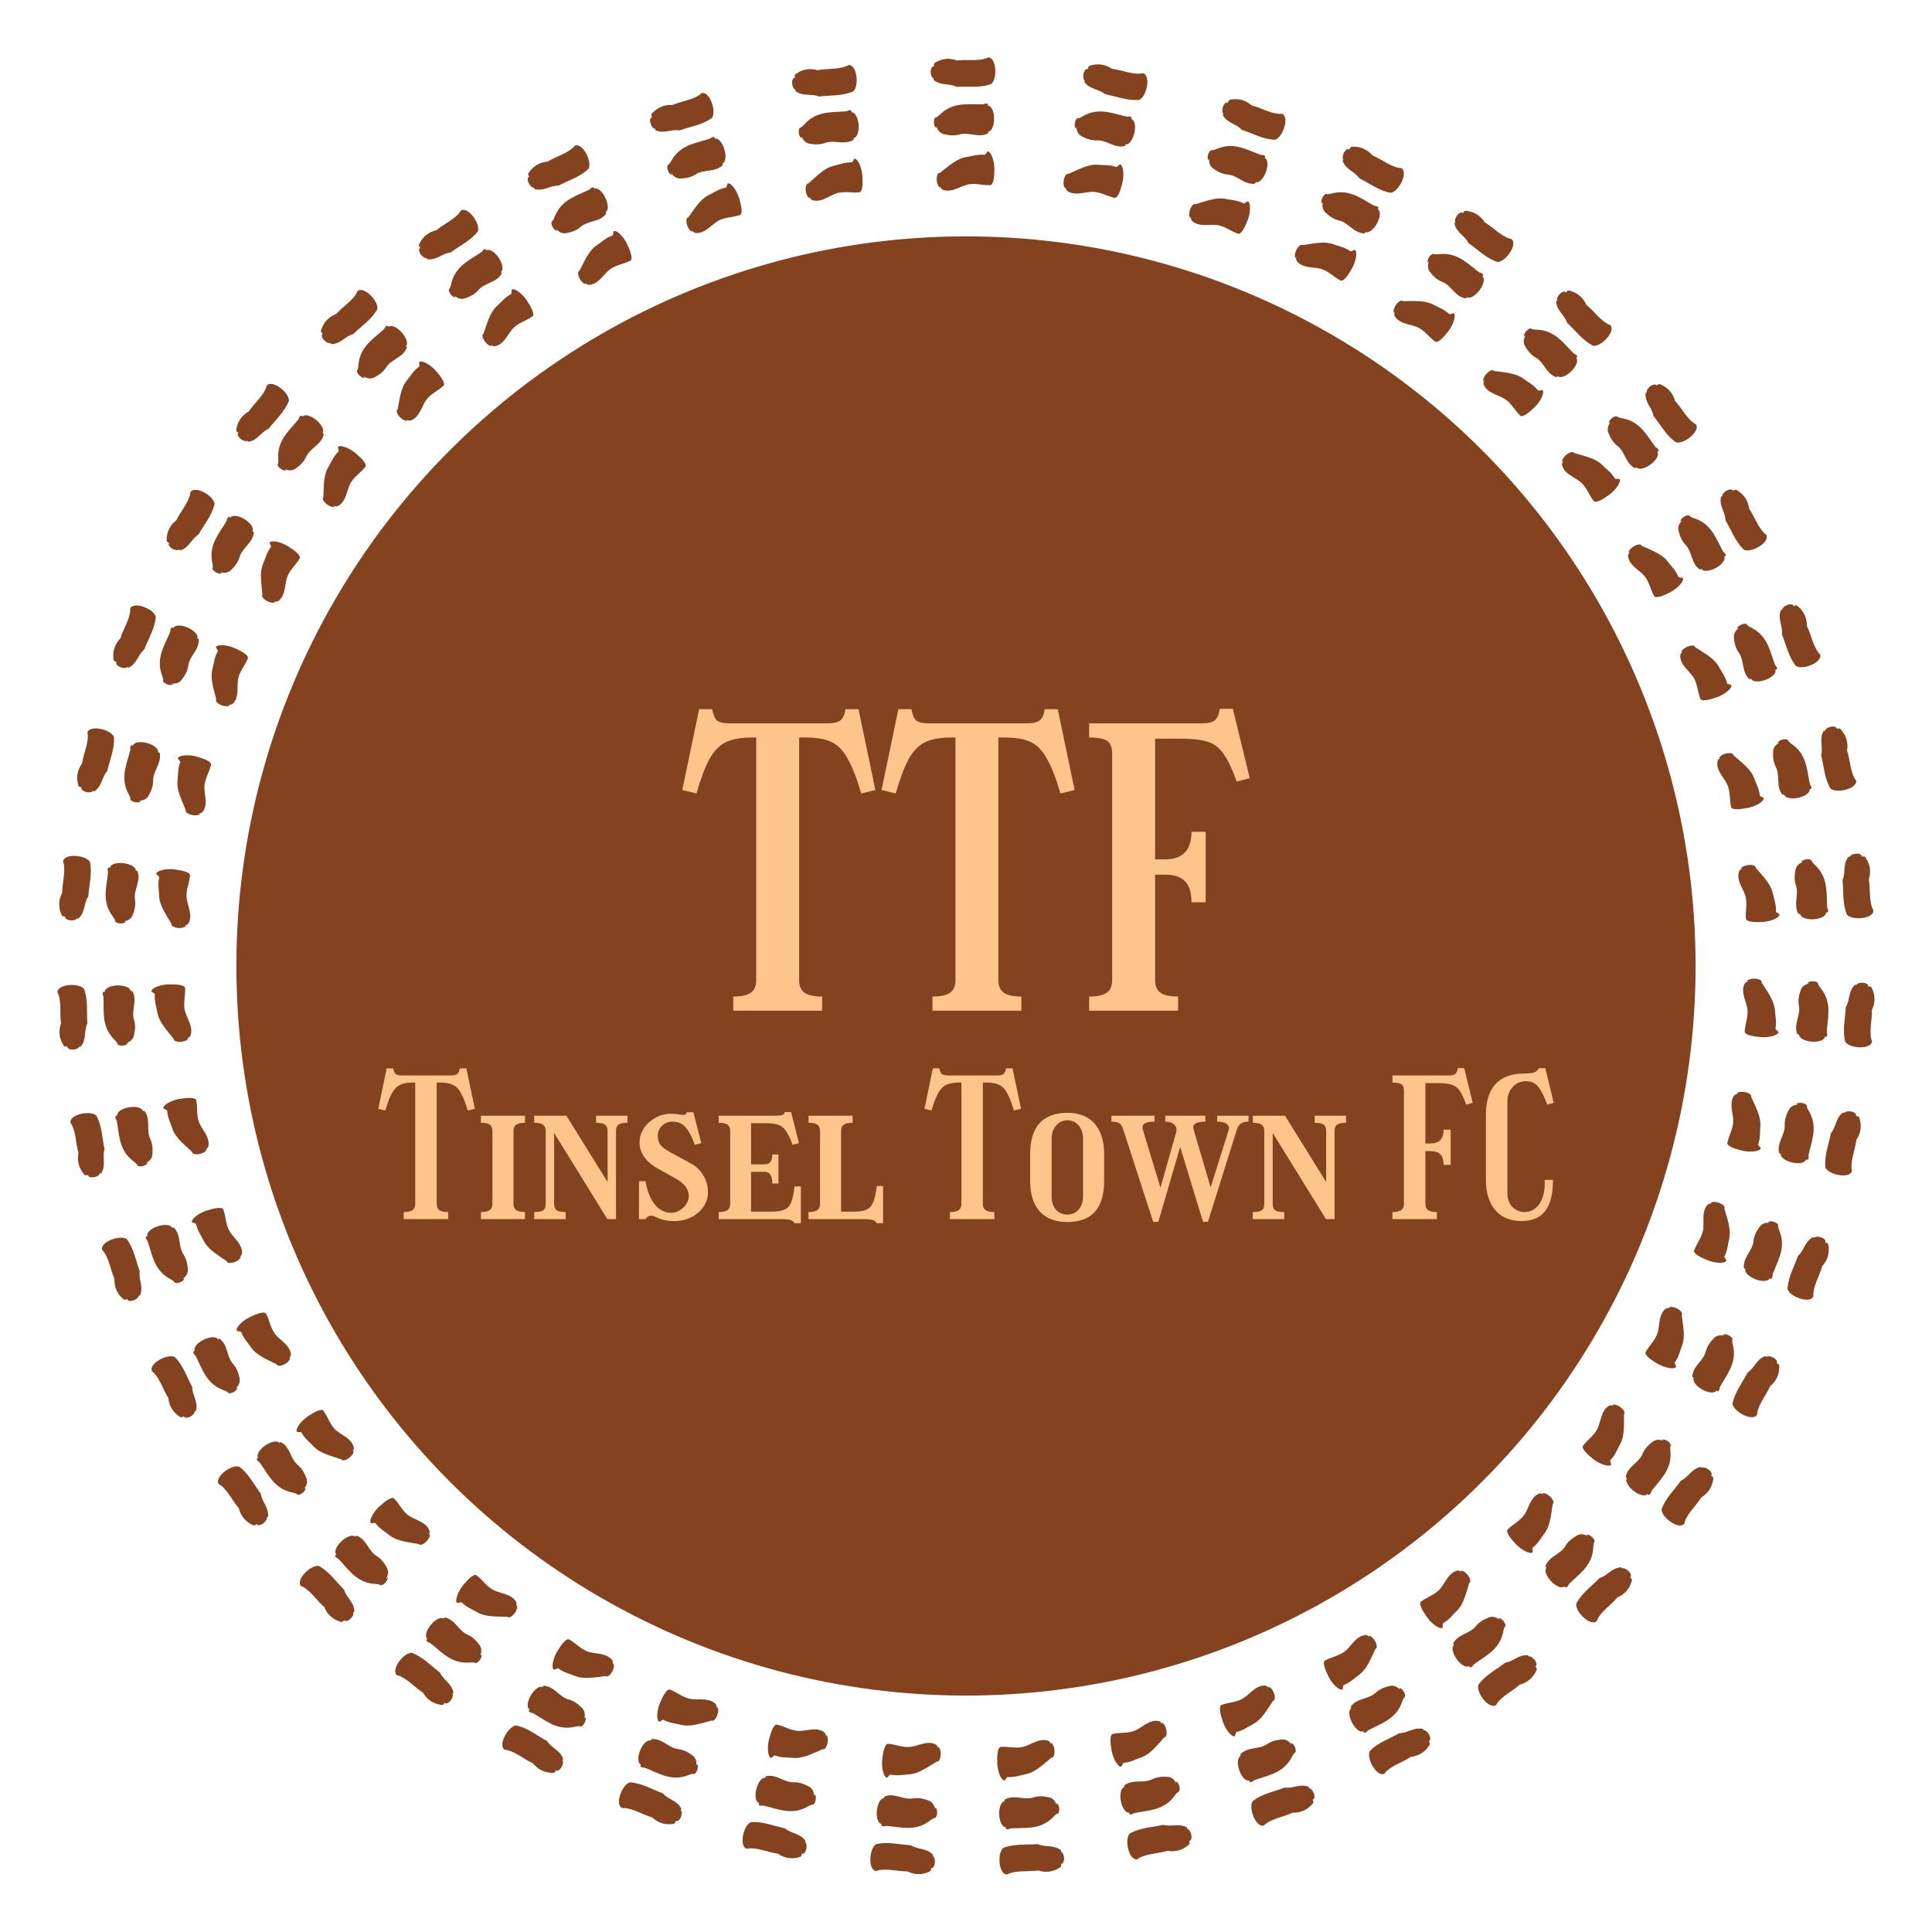 <svg version="1.1" xmlns="http://www.w3.org/2000/svg" viewBox="-2013.686 -6516.614 10327.02 10326.796"><desc>Created with Snap</desc><defs></defs><g><g transform="matrix(25.249,0,0,25.249,-1900.036,-6403.076)">
<g id="gSl6tgs3qt2h">
	<g>
		<g>
			<g>
				<path d="M225.067,12.868c1.235,1.654,3.018,1.41,4.386,2.586c2.393,0.453,4.688,1.414,7.214,1.189
					c0.84-0.312,1.572-1.814,1.708-3.352c0.155-1.531-0.473-2.541-1.319-2.225l0.011,0.028
					c-2.157,0.149-4.109-0.788-6.192-1.036c-1.364-0.921-2.894-1.178-4.54-0.675
					c-0.2,0.066-0.412,0.017-0.537,0.757c-0.314-0.19-0.715,0.213-0.89,0.87
					c-0.176,0.67-0.063,1.365,0.241,1.551L225.067,12.868z" style="" fill="#85421e"></path>
				<path d="M221.102,35.03c0.005,0.663,0.257,0.841,0.494,0.993c1.531,0.911,3.21,0.199,4.911,0.097
					c1.768-0.113,3.263,0.902,4.915,1.25c0.699,0.164,1.296-1.514,1.688-3.152
					c0.393-1.634,0.212-3.759-0.524-3.928l-0.7,0.574c-1.613-0.535-2.315-0.347-4.013-0.482
					c-1.995-0.155-4.119,1.031-6.149,1.931c-0.349-0.182-0.787,0.346-0.99,1.198
					c-0.189,0.839-0.048,1.672,0.292,1.851L221.102,35.03z" style="" fill="#85421e"></path>
				<path d="M223.379,22.365c0.067,1.264,0.671,1.77,1.214,2.039c1.005,0.521,1.999,0.865,3.124,0.813
					c2.109-0.094,3.715,1.769,5.943,1.192c0.032-0.017,0.079-0.22,0.119-0.345
					c0.674,0.155,1.501-0.902,1.855-2.375c0.353-1.469,0.08-2.807-0.622-2.955l0.077-0.332
					c-0.267-0.322-0.63-0.229-0.977-0.196c0.078,0.018,0.151,0.034,0.229,0.052
					c-2.972-0.602-5.917-2.056-9.182-0.376c-0.439,0.231-0.878,0.514-1.332,0.657
					c-0.268-0.143-0.603,0.218-0.755,0.834c-0.144,0.599-0.051,1.204,0.218,1.359L223.379,22.365z" style="" fill="#85421e"></path>
			</g>
			<g>
				<path d="M254.367,19.874c1.017,1.796,2.817,1.78,4.025,3.119c2.316,0.751,4.472,1.995,7.006,2.091
					c0.873-0.203,1.789-1.601,2.118-3.109c0.347-1.499-0.149-2.58-1.028-2.373l0.008,0.029
					c-2.158-0.124-3.977-1.301-6.012-1.81c-1.238-1.086-2.723-1.534-4.42-1.243
					c-0.207,0.04-0.411-0.035-0.628,0.683c-0.288-0.228-0.737,0.121-0.993,0.751
					c-0.259,0.642-0.234,1.346,0.044,1.569L254.367,19.874z" style="" fill="#85421e"></path>
				<path d="M247.639,41.359c-0.078,0.658,0.149,0.867,0.365,1.047c1.403,1.096,3.157,0.602,4.856,0.715
					c1.768,0.111,3.122,1.307,4.716,1.86c0.672,0.251,1.477-1.339,2.072-2.913
					c0.597-1.572,0.686-3.702-0.023-3.963l-0.767,0.481c-1.533-0.734-2.252-0.637-3.919-0.985
					c-1.959-0.406-4.215,0.503-6.341,1.14c-0.324-0.225-0.824,0.244-1.133,1.063
					c-0.294,0.808-0.258,1.652,0.056,1.873L247.639,41.359z" style="" fill="#85421e"></path>
				<path d="M251.495,29.082c-0.093,1.262,0.442,1.84,0.947,2.176c0.931,0.643,1.873,1.11,2.996,1.2
					c2.103,0.173,3.461,2.223,5.744,1.932c0.034-0.013,0.106-0.208,0.162-0.327
					c0.649,0.239,1.603-0.706,2.14-2.122c0.536-1.412,0.434-2.775-0.243-3.01l0.118-0.32
					c-0.224-0.353-0.595-0.306-0.944-0.318c0.075,0.027,0.145,0.053,0.221,0.08
					c-2.872-0.972-5.61-2.787-9.061-1.532c-0.464,0.174-0.936,0.4-1.405,0.484
					c-0.248-0.176-0.626,0.14-0.854,0.732c-0.218,0.576-0.202,1.189,0.045,1.376L251.495,29.082z" style="" fill="#85421e"></path>
			</g>
			<g>
				<path d="M279.724,29.57c0.746,1.924,2.529,2.169,3.53,3.669c2.183,1.078,4.135,2.621,6.628,3.081
					c0.892-0.075,2.001-1.326,2.544-2.77c0.56-1.433,0.226-2.574-0.673-2.497l0.003,0.03
					c-2.117-0.435-3.745-1.862-5.685-2.659c-1.067-1.254-2.471-1.912-4.192-1.869
					c-0.211,0.01-0.402-0.094-0.72,0.585c-0.251-0.267-0.746,0.013-1.091,0.599
					c-0.349,0.598-0.427,1.298-0.184,1.559L279.724,29.57z" style="" fill="#85421e"></path>
				<path d="M269.955,49.854c-0.173,0.64,0.022,0.879,0.209,1.089c1.23,1.288,3.037,1.053,4.703,1.411
					c1.733,0.366,2.901,1.745,4.399,2.524c0.629,0.345,1.655-1.111,2.471-2.583
					c0.818-1.469,1.214-3.564,0.55-3.925l-0.828,0.365c-1.41-0.948-2.137-0.956-3.736-1.542
					c-1.88-0.685-4.244-0.113-6.44,0.21c-0.288-0.269-0.851,0.122-1.275,0.888
					c-0.408,0.757-0.495,1.597-0.216,1.861L269.955,49.854z" style="" fill="#85421e"></path>
				<path d="M275.548,38.265c-0.275,1.235,0.171,1.885,0.622,2.29c0.828,0.771,1.693,1.37,2.791,1.621
					c2.056,0.476,3.103,2.701,5.404,2.743c0.036-0.008,0.135-0.19,0.207-0.3
					c0.607,0.33,1.688-0.467,2.424-1.79c0.734-1.32,0.831-2.683,0.195-3.014l0.163-0.3
					c-0.17-0.382-0.545-0.389-0.889-0.451l0.207,0.112c-2.701-1.377-5.146-3.568-8.742-2.826
					c-0.485,0.105-0.984,0.26-1.46,0.275c-0.22-0.21-0.639,0.048-0.951,0.601
					c-0.299,0.539-0.372,1.147-0.155,1.368L275.548,38.265z" style="" fill="#85421e"></path>
			</g>
			<g>
				<path d="M303.404,42.823c0.461,2.011,2.189,2.51,2.964,4.138c2.004,1.381,3.714,3.187,6.114,4.001
					c0.894,0.054,2.171-1.025,2.916-2.376c0.76-1.338,0.594-2.515-0.307-2.567l-0.001,0.03
					c-2.031-0.734-3.437-2.38-5.242-3.447c-0.875-1.394-2.169-2.246-3.877-2.452
					c-0.21-0.021-0.383-0.151-0.797,0.475c-0.21-0.3-0.74-0.094-1.166,0.436
					c-0.432,0.541-0.61,1.223-0.407,1.516L303.404,42.823z" style="" fill="#85421e"></path>
				<path d="M290.815,61.488c-0.263,0.608-0.105,0.874,0.051,1.108c1.032,1.452,2.855,1.48,4.453,2.075
					c1.663,0.612,2.621,2.145,3.992,3.131c0.573,0.432,1.797-0.862,2.817-2.201
					c1.02-1.336,1.713-3.353,1.108-3.805l-0.872,0.242c-1.26-1.141-1.977-1.253-3.476-2.063
					c-1.762-0.949-4.184-0.723-6.405-0.72c-0.246-0.308-0.86-0.002-1.39,0.695
					c-0.513,0.691-0.72,1.51-0.482,1.811L290.815,61.488z" style="" fill="#85421e"></path>
				<path d="M298.02,50.826c-0.45,1.183-0.102,1.89,0.286,2.356
					c0.708,0.882,1.478,1.599,2.528,2.006c1.966,0.767,2.682,3.119,4.953,3.491
					c0.037-0.003,0.161-0.169,0.248-0.267c0.553,0.414,1.737-0.219,2.656-1.424
					c0.916-1.201,1.207-2.536,0.626-2.954l0.205-0.273c-0.113-0.402-0.483-0.463-0.814-0.574
					l0.188,0.14c-2.475-1.751-4.579-4.27-8.244-4.053c-0.495,0.034-1.011,0.116-1.484,0.062
					c-0.187-0.239-0.639-0.045-1.028,0.457c-0.374,0.49-0.534,1.081-0.35,1.332L298.02,50.826z" style="" fill="#85421e"></path>
			</g>
			<g>
				<path d="M324.928,59.334c0.167,2.056,1.806,2.797,2.339,4.518c1.785,1.653,3.219,3.685,5.477,4.833
					c0.877,0.181,2.295-0.704,3.226-1.935c0.944-1.215,0.948-2.404,0.064-2.584l-0.005,0.03
					c-1.905-1.016-3.06-2.846-4.693-4.16c-0.666-1.504-1.824-2.533-3.484-2.98
					c-0.205-0.051-0.358-0.204-0.857,0.356c-0.165-0.327-0.719-0.199-1.216,0.265
					c-0.505,0.474-0.778,1.123-0.62,1.442L324.928,59.334z" style="" fill="#85421e"></path>
				<path d="M309.795,76.003c-0.347,0.564-0.229,0.85-0.108,1.104c0.814,1.585,2.614,1.874,4.11,2.691
					c1.559,0.844,2.287,2.498,3.503,3.67c0.506,0.51,1.902-0.596,3.103-1.776
					c1.201-1.176,2.175-3.074,1.64-3.608l-0.898,0.115c-1.083-1.309-1.778-1.523-3.144-2.539
					c-1.608-1.191-4.038-1.314-6.235-1.63c-0.199-0.34-0.851-0.125-1.475,0.489
					c-0.606,0.61-0.929,1.391-0.736,1.723L309.795,76.003z" style="" fill="#85421e"></path>
				<path d="M318.453,66.483c-0.614,1.106-0.372,1.855-0.055,2.372c0.574,0.974,1.234,1.794,2.215,2.347
					c1.836,1.04,2.208,3.47,4.402,4.164c0.037,0.002,0.184-0.144,0.284-0.229
					c0.489,0.489,1.751,0.031,2.832-1.029c1.078-1.058,1.558-2.337,1.042-2.834l0.242-0.241
					c-0.055-0.414-0.412-0.528-0.724-0.684l0.166,0.165c-2.198-2.086-3.919-4.88-7.577-5.19
					c-0.494-0.037-1.017-0.03-1.477-0.151c-0.151-0.264-0.626-0.136-1.083,0.306
					c-0.44,0.431-0.683,0.994-0.538,1.268L318.453,66.483z" style="" fill="#85421e"></path>
			</g>
			<g>
				<path d="M343.864,78.748c-0.128,2.059,1.389,3.027,1.671,4.807c1.531,1.892,2.66,4.109,4.731,5.569
					c0.842,0.305,2.372-0.368,3.469-1.454c1.108-1.068,1.281-2.244,0.432-2.549l-0.009,0.029
					c-1.741-1.279-2.623-3.255-4.051-4.79c-0.444-1.584-1.444-2.768-3.024-3.449
					c-0.195-0.079-0.325-0.253-0.899,0.23c-0.117-0.348-0.683-0.3-1.242,0.088
					c-0.567,0.397-0.931,1-0.82,1.339L343.864,78.748z" style="" fill="#85421e"></path>
				<path d="M326.504,93.082c-0.425,0.509-0.348,0.808-0.265,1.077c0.579,1.685,2.32,2.229,3.684,3.252
					c1.422,1.058,1.907,2.799,2.943,4.134c0.427,0.577,1.968-0.317,3.325-1.313
					c1.357-0.993,2.592-2.731,2.14-3.336l-0.905-0.015c-0.885-1.451-1.542-1.762-2.75-2.963
					c-1.422-1.409-3.809-1.879-5.939-2.506c-0.149-0.365-0.825-0.245-1.53,0.273
					c-0.687,0.517-1.118,1.244-0.975,1.6L326.504,93.082z" style="" fill="#85421e"></path>
				<path d="M336.434,84.898c-0.766,1.007-0.633,1.783-0.393,2.34c0.429,1.047,0.965,1.952,1.857,2.64
					c1.669,1.292,1.69,3.751,3.763,4.752c0.036,0.008,0.202-0.116,0.314-0.186
					c0.414,0.554,1.729,0.282,2.95-0.613c1.219-0.893,1.876-2.09,1.436-2.657l0.273-0.204
					c0.005-0.418-0.332-0.581-0.619-0.781l0.141,0.188c-1.878-2.38-3.183-5.392-6.759-6.222
					c-0.484-0.108-1.002-0.175-1.441-0.361c-0.112-0.283-0.601-0.224-1.115,0.147
					c-0.497,0.364-0.818,0.886-0.713,1.178L336.434,84.898z" style="" fill="#85421e"></path>
			</g>
			<g>
				<path d="M359.835,100.682c-0.422,2.02,0.941,3.195,0.964,4.998c1.244,2.092,2.043,4.449,3.883,6.192
					c0.79,0.423,2.4-0.023,3.642-0.94c1.25-0.897,1.591-2.037,0.794-2.461l-0.013,0.027
					c-1.539-1.517-2.129-3.6-3.323-5.324c-0.212-1.632-1.032-2.948-2.499-3.849
					c-0.182-0.106-0.285-0.297-0.923,0.099c-0.065-0.361-0.633-0.395-1.241-0.091
					c-0.618,0.311-1.065,0.856-1.003,1.208L359.835,100.682z" style="" fill="#85421e"></path>
				<path d="M340.599,112.38c-0.493,0.443-0.46,0.75-0.417,1.028
					c0.331,1.75,1.975,2.538,3.178,3.745c1.255,1.251,1.484,3.043,2.317,4.512
					c0.34,0.632,1.993-0.032,3.479-0.822c1.485-0.787,2.958-2.33,2.597-2.994l-0.894-0.145
					c-0.667-1.563-1.273-1.965-2.295-3.327c-1.204-1.598-3.5-2.405-5.518-3.33
					c-0.095-0.383-0.781-0.361-1.553,0.051c-0.754,0.413-1.285,1.071-1.194,1.444L340.599,112.38z" style="" fill="#85421e"></path>
				<path d="M351.599,105.703c-0.902,0.887-0.882,1.674-0.725,2.26
					c0.275,1.097,0.675,2.071,1.459,2.879c1.466,1.518,1.133,3.955,3.041,5.242
					c0.034,0.013,0.217-0.086,0.337-0.139c0.33,0.607,1.67,0.527,3.008-0.183
					c1.334-0.708,2.157-1.799,1.803-2.422l0.3-0.162c0.065-0.413-0.245-0.623-0.5-0.862
					l0.113,0.206c-1.517-2.625-2.376-5.794-5.796-7.129c-0.464-0.176-0.967-0.317-1.374-0.564
					c-0.07-0.296-0.562-0.308-1.125-0.014c-0.544,0.289-0.936,0.76-0.875,1.063L351.599,105.703z" style="" fill="#85421e"></path>
			</g>
			<g>
				<path d="M372.489,124.692c-0.709,1.938,0.47,3.298,0.233,5.085
					c0.929,2.25,1.379,4.697,2.948,6.687c0.72,0.533,2.378,0.324,3.74-0.403
					c1.367-0.707,1.868-1.785,1.142-2.32l-0.017,0.025c-1.304-1.723-1.586-3.87-2.518-5.749
					c0.025-1.646-0.596-3.066-1.917-4.169c-0.165-0.132-0.239-0.335-0.927-0.035
					c-0.013-0.367-0.569-0.482-1.215-0.269c-0.657,0.219-1.177,0.694-1.167,1.05L372.489,124.692z" style="" fill="#85421e"></path>
				<path d="M351.767,133.493c-0.552,0.367-0.564,0.676-0.561,0.956
					c0.074,1.778,1.587,2.794,2.603,4.161c1.061,1.418,1.028,3.223,1.64,4.796
					c0.245,0.674,1.976,0.256,3.561-0.311c1.584-0.564,3.264-1.877,3.003-2.586l-0.863-0.272
					c-0.434-1.642-0.975-2.127-1.79-3.621c-0.961-1.754-3.115-2.883-4.978-4.088
					c-0.038-0.392-0.72-0.469-1.544-0.173c-0.806,0.3-1.426,0.874-1.39,1.256L351.767,133.493z" style="" fill="#85421e"></path>
				<path d="M363.616,128.473c-1.021,0.747-1.115,1.529-1.043,2.131c0.113,1.125,0.369,2.145,1.027,3.058
					c1.231,1.713,0.55,4.075,2.251,5.624c0.032,0.018,0.227-0.054,0.354-0.089
					c0.238,0.648,1.576,0.763,3.002,0.253c1.423-0.508,2.394-1.468,2.135-2.136l0.32-0.117
					c0.124-0.399-0.152-0.652-0.37-0.925c0.028,0.075,0.054,0.145,0.082,0.22
					c-1.121-2.816-1.514-6.075-4.705-7.889c-0.433-0.241-0.911-0.453-1.278-0.756
					c-0.027-0.303-0.512-0.385-1.111-0.176c-0.58,0.207-1.036,0.616-1.019,0.926L363.616,128.473z" style="" fill="#85421e"></path>
			</g>
			<g>
				<path d="M381.538,150.277c-0.982,1.815-0.013,3.331-0.506,5.066c0.594,2.361,0.684,4.847,1.948,7.044
					c0.635,0.631,2.307,0.665,3.759,0.143c1.455-0.502,2.107-1.496,1.466-2.13l-0.021,0.022
					c-1.04-1.894-1.008-4.059-1.659-6.053c0.264-1.625-0.146-3.121-1.293-4.404
					c-0.144-0.154-0.188-0.367-0.912-0.169c0.041-0.365-0.493-0.56-1.164-0.443
					c-0.682,0.122-1.265,0.516-1.306,0.87L381.538,150.277z" style="" fill="#85421e"></path>
				<path d="M359.76,155.984c-0.599,0.283-0.655,0.587-0.693,0.865
					c-0.184,1.77,1.166,2.994,1.972,4.494c0.845,1.557,0.55,3.338,0.928,4.983
					c0.145,0.703,1.918,0.54,3.569,0.208c1.649-0.329,3.501-1.385,3.346-2.124l-0.815-0.394
					c-0.192-1.688-0.656-2.246-1.246-3.843c-0.696-1.875-2.664-3.304-4.333-4.767
					c0.019-0.393-0.645-0.569-1.503-0.395c-0.841,0.18-1.537,0.659-1.557,1.042L359.76,155.984z" style="" fill="#85421e"></path>
				<path d="M372.211,152.733c-1.119,0.591-1.324,1.352-1.341,1.958
					c-0.051,1.13,0.054,2.176,0.574,3.175c0.97,1.874-0.046,4.112,1.413,5.892
					c0.029,0.022,0.232-0.02,0.363-0.037c0.142,0.676,1.449,0.983,2.934,0.686
					c1.481-0.296,2.581-1.106,2.421-1.804l0.334-0.07c0.181-0.377-0.056-0.667-0.232-0.969
					c0.017,0.078,0.032,0.151,0.049,0.23c-0.701-2.949-0.618-6.231-3.513-8.488
					c-0.394-0.301-0.835-0.58-1.155-0.933c0.017-0.303-0.451-0.456-1.074-0.335
					c-0.604,0.121-1.114,0.46-1.142,0.769L372.211,152.733z" style="" fill="#85421e"></path>
			</g>
			<g>
				<path d="M386.789,176.903c-1.234,1.654-0.494,3.294-1.232,4.939
					c0.247,2.422-0.022,4.895,0.914,7.25c0.538,0.716,2.187,0.989,3.699,0.681
					c1.511-0.288,2.3-1.177,1.756-1.897l-0.023,0.019c-0.758-2.022-0.414-4.159-0.77-6.226
					c0.495-1.57,0.306-3.108-0.644-4.543c-0.12-0.173-0.133-0.39-0.878-0.299
					c0.093-0.355-0.408-0.625-1.087-0.606c-0.692,0.022-1.326,0.328-1.419,0.672L386.789,176.903z" style="" fill="#85421e"></path>
				<path d="M364.414,179.404c-0.634,0.194-0.733,0.486-0.811,0.756
					c-0.438,1.727,0.722,3.135,1.304,4.738c0.611,1.664,0.064,3.387,0.201,5.072
					c0.042,0.717,1.821,0.811,3.502,0.72c1.679-0.089,3.664-0.868,3.616-1.623l-0.75-0.508
					c0.053-1.699-0.326-2.319-0.68-3.986c-0.419-1.958-2.16-3.657-3.6-5.347
					c0.075-0.387-0.556-0.657-1.43-0.609c-0.858,0.057-1.616,0.43-1.691,0.806L364.414,179.404z" style="" fill="#85421e"></path>
				<path d="M377.204,177.985c-1.192,0.424-1.506,1.147-1.609,1.744
					c-0.213,1.111-0.26,2.163,0.11,3.226c0.69,1.995-0.638,4.065,0.55,6.037
					c0.026,0.026,0.233,0.013,0.365,0.016c0.043,0.69,1.293,1.182,2.805,1.101
					c1.508-0.08,2.713-0.724,2.656-1.438l0.34-0.021c0.233-0.347,0.04-0.668-0.091-0.992
					c0.005,0.08,0.01,0.154,0.015,0.234c-0.27-3.02,0.286-6.255-2.253-8.907
					c-0.346-0.355-0.743-0.695-1.009-1.09c0.061-0.298-0.38-0.516-1.014-0.487
					c-0.615,0.033-1.169,0.294-1.241,0.596L377.204,177.985z" style="" fill="#85421e"></path>
			</g>
			<g>
				<path d="M388.164,203.992c-1.456,1.461-0.957,3.189-1.921,4.712c-0.1,2.432-0.716,4.842-0.124,7.307
					c0.431,0.785,2.025,1.29,3.565,1.199c1.537-0.071,2.444-0.839,2.008-1.629l-0.026,0.015
					c-0.463-2.11,0.18-4.177,0.12-6.272c0.713-1.483,0.744-3.031,0.007-4.585
					c-0.094-0.188-0.077-0.405-0.827-0.421c0.142-0.338-0.315-0.676-0.99-0.754
					c-0.688-0.077-1.359,0.136-1.5,0.464L388.164,203.992z" style="" fill="#85421e"></path>
				<path d="M365.662,203.286c-0.655,0.102-0.795,0.378-0.911,0.634
					c-0.679,1.65,0.269,3.21,0.618,4.88c0.369,1.735-0.417,3.364-0.52,5.051
					c-0.06,0.716,1.687,1.061,3.364,1.21c1.674,0.15,3.75-0.34,3.81-1.094l-0.67-0.609
					c0.293-1.675,0.006-2.343-0.108-4.043c-0.137-1.998-1.619-3.929-2.804-5.808
					c0.129-0.373-0.457-0.73-1.329-0.807c-0.858-0.066-1.661,0.195-1.789,0.558L365.662,203.286z" style="" fill="#85421e"></path>
				<path d="M378.523,203.701c-1.24,0.25-1.653,0.921-1.841,1.498c-0.369,1.07-0.565,2.104-0.35,3.21
					c0.4,2.073-1.208,3.935-0.312,6.055c0.022,0.03,0.229,0.046,0.359,0.067
					c-0.055,0.689,1.112,1.353,2.621,1.488c1.505,0.134,2.789-0.332,2.833-1.047l0.34,0.027
					c0.28-0.311,0.134-0.656,0.051-0.995c-0.006,0.08-0.012,0.154-0.018,0.234
					c0.161-3.028,1.17-6.152-0.967-9.138c-0.292-0.4-0.636-0.793-0.843-1.223
					c0.103-0.286-0.303-0.565-0.935-0.626c-0.614-0.055-1.199,0.125-1.313,0.413L378.523,203.701z" style="" fill="#85421e"></path>
			</g>
			<g>
				<path d="M385.673,231.014c-1.651,1.239-1.404,3.022-2.577,4.392
					c-0.448,2.394-1.405,4.691-1.174,7.216c0.314,0.839,1.818,1.568,3.355,1.701
					c1.531,0.152,2.54-0.479,2.222-1.324l-0.028,0.011c-0.154-2.156,0.78-4.111,1.022-6.195
					c0.918-1.367,1.172-2.897,0.665-4.542c-0.066-0.2-0.018-0.412-0.758-0.535
					c0.189-0.314-0.215-0.715-0.872-0.888c-0.67-0.175-1.365-0.06-1.551,0.245L385.673,231.014z" style="" fill="#85421e"></path>
				<path d="M363.503,227.096c-0.663,0.007-0.841,0.259-0.992,0.496c-0.907,1.533-0.192,3.209-0.086,4.91
					c0.116,1.768-0.895,3.264-1.24,4.917c-0.162,0.699,1.517,1.292,3.155,1.681
					c1.635,0.39,3.76,0.205,3.927-0.532l-0.576-0.699c0.531-1.614,0.342-2.316,0.474-4.013
					c0.151-1.995-1.04-4.117-1.944-6.144c0.182-0.35-0.348-0.787-1.2-0.988
					c-0.839-0.188-1.672-0.044-1.85,0.296L363.503,227.096z" style="" fill="#85421e"></path>
				<path d="M376.173,229.346c-1.263,0.07-1.768,0.675-2.036,1.219c-0.518,1.006-0.861,2.001-0.806,3.126
					c0.098,2.108-1.761,3.718-1.179,5.945c0.017,0.032,0.22,0.079,0.345,0.118
					c-0.153,0.674,0.906,1.499,2.379,1.849c1.47,0.35,2.808,0.074,2.954-0.628l0.332,0.076
					c0.322-0.267,0.227-0.63,0.194-0.978c-0.018,0.078-0.034,0.151-0.051,0.229
					c0.595-2.974,2.043-5.921,0.356-9.183c-0.232-0.438-0.516-0.877-0.66-1.331
					c0.142-0.268-0.219-0.602-0.836-0.753c-0.599-0.142-1.205-0.048-1.359,0.221L376.173,229.346z" style="" fill="#85421e"></path>
			</g>
			<g>
				<path d="M379.312,257.407c-1.813,0.987-1.827,2.787-3.186,3.973
					c-0.79,2.304-2.069,4.438-2.207,6.97c0.188,0.876,1.571,1.815,3.073,2.169
					c1.493,0.372,2.582-0.105,2.39-0.988l-0.029,0.007c0.16-2.156,1.367-3.954,1.909-5.981
					c1.107-1.219,1.579-2.697,1.316-4.398c-0.036-0.208,0.042-0.41-0.672-0.639
					c0.233-0.284-0.108-0.739-0.734-1.005c-0.638-0.27-1.342-0.257-1.57,0.018L379.312,257.407z" style="" fill="#85421e"></path>
				<path d="M357.943,250.321c-0.657-0.089-0.869,0.135-1.053,0.347
					c-1.12,1.384-0.655,3.146-0.796,4.844c-0.141,1.766-1.358,3.099-1.939,4.685
					c-0.262,0.668,1.314,1.499,2.878,2.12c1.561,0.623,3.69,0.747,3.963,0.043l-0.468-0.775
					c0.759-1.52,0.674-2.241,1.05-3.902c0.439-1.952-0.432-4.223-1.034-6.359
					c0.23-0.32-0.231-0.828-1.044-1.151c-0.803-0.307-1.648-0.286-1.873,0.025L357.943,250.321z" style="" fill="#85421e"></path>
				<path d="M370.153,254.381c-1.26-0.114-1.847,0.412-2.191,0.911
					c-0.659,0.92-1.141,1.855-1.25,2.976c-0.208,2.1-2.281,3.424-2.028,5.711
					c0.013,0.035,0.206,0.11,0.325,0.167c-0.25,0.644,0.679,1.614,2.086,2.174
					c1.403,0.559,2.767,0.48,3.014-0.193l0.318,0.123c0.357-0.218,0.316-0.59,0.333-0.939
					c-0.029,0.074-0.056,0.144-0.084,0.219c1.02-2.856,2.88-5.562,1.683-9.034
					c-0.166-0.467-0.384-0.942-0.46-1.412c0.18-0.245-0.13-0.628-0.718-0.866
					c-0.573-0.228-1.185-0.222-1.377,0.022L370.153,254.381z" style="" fill="#85421e"></path>
			</g>
			<g>
				<path d="M369.196,282.597c-1.936,0.714-2.21,2.492-3.726,3.468
					c-1.114,2.164-2.689,4.091-3.191,6.576c0.06,0.894,1.293,2.023,2.728,2.59
					c1.424,0.584,2.57,0.269,2.507-0.632l-0.03,0.003c0.47-2.109,1.923-3.713,2.753-5.64
					c1.271-1.046,1.952-2.439,1.938-4.16c-0.006-0.211,0.101-0.4-0.573-0.73
					c0.271-0.247-0.001-0.746-0.581-1.101c-0.592-0.359-1.291-0.448-1.556-0.21L369.196,282.597z" style="" fill="#85421e"></path>
				<path d="M349.077,272.492c-0.637-0.183-0.88,0.008-1.092,0.191
					c-1.308,1.208-1.104,3.019-1.489,4.679c-0.395,1.727-1.793,2.871-2.596,4.357
					c-0.355,0.623,1.083,1.673,2.542,2.514c1.455,0.842,3.544,1.272,3.915,0.615l-0.351-0.834
					c0.971-1.394,0.991-2.121,1.603-3.709c0.716-1.868,0.183-4.242-0.103-6.443
					c0.274-0.283-0.108-0.853-0.867-1.29c-0.75-0.42-1.589-0.521-1.857-0.247L349.077,272.492z" style="" fill="#85421e"></path>
				<path d="M360.571,278.278c-1.23-0.295-1.887,0.14-2.3,0.584c-0.785,0.815-1.397,1.67-1.668,2.763
					c-0.51,2.048-2.752,3.058-2.832,5.358c0.007,0.036,0.188,0.138,0.297,0.212
					c-0.34,0.602,0.438,1.695,1.75,2.453c1.308,0.756,2.669,0.875,3.01,0.244l0.297,0.168
					c0.385-0.164,0.398-0.538,0.465-0.881l-0.115,0.205c1.422-2.678,3.653-5.086,2.97-8.694
					c-0.097-0.486-0.244-0.988-0.251-1.464c0.213-0.216-0.037-0.64-0.585-0.961
					c-0.534-0.308-1.141-0.391-1.366-0.178L360.571,278.278z" style="" fill="#85421e"></path>
			</g>
			<g>
				<path d="M355.554,306.053c-2.019,0.427-2.545,2.147-4.186,2.895
					c-1.413,1.981-3.248,3.661-4.101,6.047c-0.068,0.893,0.989,2.187,2.328,2.954
					c1.325,0.782,2.504,0.635,2.572-0.265l-0.03-0.001c0.767-2.019,2.436-3.397,3.533-5.184
					c1.408-0.852,2.282-2.131,2.515-3.836c0.024-0.209,0.157-0.381-0.462-0.805
					c0.304-0.205,0.107-0.738-0.417-1.173c-0.534-0.441-1.213-0.63-1.509-0.432L355.554,306.053z" style="" fill="#85421e"></path>
				<path d="M337.099,293.158c-0.604-0.273-0.872-0.119-1.108,0.032
					c-1.469,1.008-1.527,2.83-2.148,4.418c-0.639,1.653-2.188,2.585-3.197,3.94
					c-0.442,0.566,0.832,1.811,2.154,2.853c1.319,1.042,3.325,1.768,3.787,1.17l-0.228-0.876
					c1.161-1.241,1.286-1.957,2.12-3.441c0.978-1.746,0.792-4.172,0.826-6.392
					c0.312-0.241,0.016-0.86-0.672-1.401c-0.682-0.524-1.497-0.745-1.802-0.512L337.099,293.158z" style="" fill="#85421e"></path>
				<path d="M347.641,300.538c-1.175-0.469-1.888-0.133-2.36,0.247
					c-0.894,0.693-1.623,1.452-2.048,2.495c-0.799,1.953-3.163,2.63-3.572,4.895
					c0.002,0.037,0.166,0.164,0.264,0.253c-0.423,0.547,0.19,1.741,1.379,2.679
					c1.186,0.936,2.516,1.249,2.944,0.674l0.27,0.209c0.404-0.107,0.471-0.475,0.587-0.805
					l-0.143,0.186c1.791-2.445,4.345-4.508,4.188-8.176c-0.026-0.495-0.099-1.012-0.037-1.485
					c0.242-0.183,0.055-0.638-0.441-1.035c-0.484-0.382-1.072-0.551-1.325-0.372L347.641,300.538z" style="" fill="#85421e"></path>
			</g>
			<g>
				<path d="M338.692,327.302c-2.059,0.133-2.826,1.76-4.556,2.265c-1.682,1.758-3.737,3.158-4.922,5.397
					c-0.195,0.874,0.666,2.306,1.882,3.257c1.2,0.964,2.388,0.987,2.583,0.106l-0.03-0.006
					c1.048-1.888,2.896-3.013,4.236-4.623c1.515-0.641,2.562-1.782,3.037-3.435
					c0.054-0.204,0.21-0.354-0.342-0.862c0.33-0.159,0.211-0.715-0.245-1.22
					c-0.465-0.512-1.11-0.797-1.432-0.644L338.692,327.302z" style="" fill="#85421e"></path>
				<path d="M322.274,311.897c-0.559-0.357-0.846-0.243-1.102-0.127
					c-1.598,0.787-1.917,2.583-2.758,4.065c-0.869,1.545-2.535,2.246-3.727,3.442
					c-0.518,0.497,0.564,1.912,1.724,3.132c1.156,1.22,3.038,2.225,3.58,1.7l-0.1-0.9
					c1.327-1.062,1.552-1.752,2.59-3.102c1.217-1.588,1.38-4.016,1.732-6.208
					c0.343-0.194,0.139-0.849-0.464-1.483c-0.6-0.616-1.375-0.951-1.711-0.764L322.274,311.897z" style="" fill="#85421e"></path>
				<path d="M331.65,320.71c-1.096-0.633-1.849-0.402-2.371-0.094
					c-0.984,0.558-1.814,1.204-2.383,2.176c-1.07,1.819-3.506,2.15-4.235,4.333
					c-0.003,0.037,0.141,0.186,0.224,0.288c-0.497,0.48-0.06,1.75,0.983,2.848
					c1.04,1.096,2.311,1.596,2.817,1.088l0.237,0.245c0.415-0.048,0.534-0.403,0.696-0.712
					l-0.168,0.164c2.122-2.164,4.944-3.839,5.313-7.491c0.045-0.493,0.047-1.016,0.175-1.475
					c0.266-0.147,0.146-0.624-0.288-1.087c-0.424-0.447-0.982-0.699-1.258-0.558L331.65,320.71z" style="" fill="#85421e"></path>
			</g>
			<g>
				<path d="M318.966,345.92c-2.057-0.162-3.05,1.339-4.834,1.591
					c-1.917,1.5-4.152,2.592-5.646,4.639c-0.319,0.837,0.329,2.378,1.396,3.493
					c1.05,1.125,2.222,1.318,2.542,0.474l-0.028-0.01c1.308-1.719,3.298-2.569,4.856-3.972
					c1.592-0.418,2.792-1.398,3.498-2.967c0.083-0.194,0.259-0.321-0.215-0.902
					c0.35-0.111,0.311-0.678-0.068-1.243c-0.387-0.574-0.985-0.947-1.325-0.842L318.966,345.92z" style="" fill="#85421e"></path>
				<path d="M304.918,328.326c-0.502-0.433-0.802-0.361-1.072-0.283
					c-1.695,0.551-2.267,2.283-3.312,3.63c-1.082,1.404-2.83,1.86-4.182,2.874
					c-0.584,0.418,0.285,1.973,1.258,3.346c0.97,1.373,2.688,2.637,3.301,2.194l0.03-0.905
					c1.466-0.861,1.787-1.513,3.008-2.7c1.432-1.398,1.941-3.777,2.603-5.897
					c0.367-0.143,0.259-0.82-0.248-1.534c-0.506-0.696-1.225-1.138-1.584-1.001L304.918,328.326z" style="" fill="#85421e"></path>
				<path d="M312.939,338.389c-0.994-0.783-1.773-0.662-2.333-0.432c-1.054,0.412-1.968,0.933-2.671,1.813
					c-1.319,1.647-3.779,1.628-4.813,3.684c-0.008,0.036,0.113,0.204,0.181,0.317
					c-0.561,0.405-0.31,1.724,0.564,2.96c0.873,1.233,2.059,1.91,2.633,1.48l0.199,0.277
					c0.418,0.012,0.587-0.323,0.791-0.606l-0.19,0.138c2.411-1.838,5.444-3.093,6.333-6.656
					c0.116-0.482,0.192-0.999,0.384-1.435c0.284-0.107,0.234-0.597-0.129-1.118
					c-0.356-0.503-0.872-0.832-1.166-0.732L312.939,338.389z" style="" fill="#85421e"></path>
			</g>
			<g>
				<path d="M296.77,361.527c-2.013-0.455-3.211,0.888-5.014,0.882
					c-2.113,1.209-4.482,1.969-6.256,3.78c-0.436,0.783-0.017,2.401,0.879,3.657
					c0.876,1.265,2.01,1.624,2.448,0.835l-0.027-0.014c1.542-1.514,3.635-2.069,5.379-3.234
					c1.636-0.185,2.965-0.983,3.89-2.435c0.11-0.18,0.302-0.28-0.083-0.924
					c0.362-0.059,0.405-0.626,0.112-1.24c-0.301-0.624-0.839-1.079-1.191-1.023L296.77,361.527z" style="" fill="#85421e"></path>
				<path d="M285.392,342.1c-0.435-0.5-0.742-0.472-1.021-0.434
					c-1.756,0.302-2.57,1.933-3.797,3.116c-1.271,1.234-3.067,1.433-4.55,2.242
					c-0.637,0.329-0.001,1.993,0.764,3.492c0.763,1.498,2.281,2.996,2.95,2.646l0.159-0.891
					c1.574-0.641,1.986-1.24,3.364-2.24c1.618-1.178,2.463-3.459,3.421-5.461
					c0.384-0.089,0.374-0.775-0.025-1.554c-0.401-0.761-1.049-1.302-1.424-1.218L285.392,342.1z" style="" fill="#85421e"></path>
				<path d="M291.886,353.209c-0.871-0.917-1.659-0.91-2.247-0.762
					c-1.102,0.257-2.081,0.641-2.903,1.411c-1.542,1.441-3.973,1.068-5.292,2.954
					c-0.014,0.034,0.082,0.218,0.134,0.34c-0.613,0.32-0.555,1.661,0.133,3.01
					c0.686,1.346,1.763,2.186,2.392,1.843l0.157,0.303c0.412,0.072,0.627-0.235,0.87-0.486
					l-0.208,0.109c2.65-1.473,5.833-2.28,7.224-5.678c0.184-0.46,0.333-0.961,0.586-1.365
					c0.297-0.065,0.317-0.557,0.033-1.125c-0.28-0.549-0.744-0.949-1.049-0.892L291.886,353.209z" style="" fill="#85421e"></path>
			</g>
			<g>
				<path d="M272.552,373.781c-1.926-0.741-3.305,0.415-5.088,0.148
					c-2.265,0.891-4.719,1.3-6.736,2.836c-0.544,0.711-0.363,2.373,0.341,3.746
					c0.684,1.378,1.754,1.898,2.301,1.18l-0.024-0.018c1.745-1.275,3.896-1.521,5.79-2.422
					c1.645,0.053,3.076-0.545,4.201-1.848c0.134-0.162,0.339-0.234,0.051-0.926
					c0.367-0.007,0.492-0.561,0.289-1.211c-0.208-0.66-0.674-1.188-1.031-1.184L272.552,373.781z" style="" fill="#85421e"></path>
				<path d="M264.097,352.915c-0.358-0.558-0.666-0.575-0.947-0.577
					c-1.779,0.045-2.82,1.54-4.203,2.533c-1.435,1.037-3.24,0.974-4.822,1.56
					c-0.678,0.234-0.289,1.972,0.252,3.566c0.538,1.593,1.823,3.295,2.536,3.046l0.286-0.858
					c1.649-0.407,2.143-0.939,3.65-1.729c1.77-0.931,2.934-3.066,4.171-4.909
					c0.393-0.032,0.481-0.712,0.199-1.541c-0.287-0.811-0.851-1.44-1.233-1.411L264.097,352.915z" style="" fill="#85421e"></path>
				<path d="M268.92,364.846c-0.73-1.033-1.51-1.14-2.113-1.079
					c-1.127,0.095-2.151,0.333-3.075,0.976c-1.734,1.202-4.084,0.482-5.661,2.157
					c-0.018,0.032,0.05,0.228,0.083,0.355c-0.653,0.228-0.789,1.563-0.304,2.998
					c0.484,1.431,1.428,2.418,2.1,2.17l0.112,0.322c0.397,0.131,0.654-0.142,0.931-0.355
					c-0.075,0.027-0.146,0.051-0.221,0.078c2.835-1.074,6.1-1.412,7.966-4.573
					c0.248-0.429,0.468-0.903,0.777-1.266c0.303-0.022,0.394-0.505,0.194-1.108
					c-0.198-0.584-0.599-1.046-0.909-1.034L268.92,364.846z" style="" fill="#85421e"></path>
			</g>
			<g>
				<path d="M246.819,382.403c-1.798-1.012-3.331-0.068-5.056-0.59
					c-2.371,0.554-4.858,0.603-7.076,1.831c-0.642,0.625-0.703,2.295-0.205,3.756
					c0.478,1.463,1.46,2.132,2.106,1.501l-0.021-0.021c1.911-1.009,4.075-0.941,6.08-1.558
					c1.62,0.291,3.123-0.094,4.425-1.22c0.156-0.141,0.37-0.182,0.185-0.909
					c0.364,0.047,0.568-0.484,0.462-1.156c-0.11-0.684-0.495-1.274-0.848-1.321L246.819,382.403z" style="" fill="#85421e"></path>
				<path d="M241.476,360.532c-0.273-0.604-0.576-0.665-0.853-0.708
					c-1.767-0.214-3.013,1.116-4.527,1.897c-1.571,0.818-3.347,0.495-4.999,0.845
					c-0.705,0.133-0.572,1.909-0.268,3.565c0.301,1.654,1.327,3.524,2.068,3.381l0.408-0.808
					c1.691-0.164,2.257-0.619,3.863-1.182c1.887-0.665,3.348-2.609,4.838-4.253
					c0.393,0.025,0.579-0.635,0.42-1.496c-0.166-0.844-0.633-1.548-1.016-1.574L241.476,360.532z" style="" fill="#85421e"></path>
				<path d="M244.519,373.035c-0.573-1.128-1.329-1.347-1.935-1.373c-1.129-0.07-2.177,0.018-3.184,0.521
					c-1.89,0.939-4.111-0.115-5.914,1.314c-0.023,0.029,0.016,0.233,0.031,0.364
					c-0.679,0.131-1.007,1.433-0.735,2.922c0.272,1.486,1.063,2.6,1.764,2.451l0.064,0.335
					c0.374,0.187,0.668-0.045,0.972-0.216c-0.078,0.015-0.152,0.03-0.23,0.045
					c2.961-0.652,6.24-0.514,8.546-3.371c0.308-0.389,0.594-0.826,0.952-1.14
					c0.303,0.022,0.463-0.443,0.353-1.068c-0.111-0.606-0.441-1.122-0.75-1.155L244.519,373.035z" style="" fill="#85421e"></path>
			</g>
			<g>
				<path d="M220.111,387.21c-1.633-1.261-3.285-0.548-4.918-1.313c-2.425,0.207-4.893-0.102-7.263,0.794
					c-0.724,0.526-1.025,2.171-0.741,3.688c0.263,1.516,1.139,2.319,1.867,1.787l-0.018-0.024
					c2.034-0.724,4.165-0.346,6.236-0.668c1.561,0.521,3.102,0.357,4.552-0.569
					c0.175-0.117,0.392-0.127,0.314-0.873c0.353,0.099,0.632-0.397,0.623-1.077
					c-0.01-0.692-0.306-1.332-0.649-1.429L220.111,387.21z" style="" fill="#85421e"></path>
				<path d="M217.979,364.797c-0.183-0.637-0.474-0.741-0.743-0.823c-1.72-0.466-3.147,0.67-4.759,1.226
					c-1.674,0.584-3.389,0.008-5.076,0.118c-0.718,0.031-0.841,1.807-0.777,3.49
					c0.061,1.68,0.808,3.678,1.564,3.642l0.52-0.741c1.698,0.081,2.324-0.288,3.997-0.615
					c1.964-0.387,3.693-2.1,5.406-3.512c0.386,0.082,0.666-0.545,0.632-1.42
					c-0.043-0.859-0.403-1.623-0.778-1.704L217.979,364.797z" style="" fill="#85421e"></path>
				<path d="M219.186,377.608c-0.404-1.199-1.121-1.525-1.717-1.638
					c-1.108-0.232-2.158-0.296-3.228,0.057c-2.006,0.657-4.054-0.705-6.045,0.451
					c-0.027,0.025-0.017,0.233-0.022,0.364c-0.691,0.032-1.203,1.273-1.147,2.787
					c0.056,1.51,0.679,2.725,1.394,2.679l0.015,0.341c0.343,0.238,0.667,0.051,0.993-0.074
					c-0.08,0.004-0.155,0.008-0.234,0.012c3.023-0.22,6.249,0.389,8.943-2.106
					c0.36-0.34,0.707-0.731,1.107-0.99c0.297,0.066,0.522-0.372,0.503-1.006
					c-0.023-0.616-0.275-1.174-0.575-1.251L219.186,377.608z" style="" fill="#85421e"></path>
			</g>
			<g>
				<path d="M193.004,388.142c-1.437-1.48-3.173-1.009-4.681-1.998
					c-2.43-0.139-4.83-0.795-7.305-0.244c-0.792,0.418-1.323,2.003-1.258,3.545
					c0.045,1.538,0.799,2.457,1.596,2.034l-0.015-0.026c2.118-0.428,4.174,0.248,6.27,0.224
					c1.471,0.737,3.019,0.794,4.586,0.082c0.19-0.091,0.406-0.07,0.434-0.82
					c0.336,0.148,0.681-0.303,0.77-0.978c0.088-0.687-0.114-1.362-0.439-1.507L193.004,388.142z" style="" fill="#85421e"></path>
				<path d="M194.077,365.654c-0.091-0.657-0.365-0.801-0.619-0.921
					c-1.638-0.705-3.213,0.217-4.888,0.538c-1.741,0.341-3.356-0.472-5.041-0.603
					c-0.715-0.072-1.089,1.67-1.265,3.344c-0.178,1.672,0.278,3.755,1.03,3.827l0.62-0.66
					c1.67,0.321,2.342,0.044,4.044-0.042c2-0.104,3.954-1.555,5.853-2.709
					c0.37,0.136,0.737-0.445,0.828-1.316c0.08-0.856-0.168-1.664-0.529-1.798L194.077,365.654z" style="" fill="#85421e"></path>
				<path d="M193.453,378.506c-0.23-1.244-0.894-1.668-1.468-1.865
					c-1.064-0.386-2.095-0.599-3.204-0.402c-2.079,0.366-3.914-1.273-6.049-0.411
					c-0.03,0.021-0.05,0.228-0.073,0.358c-0.688-0.066-1.371,1.09-1.531,2.596
					c-0.159,1.502,0.286,2.794,1,2.85l-0.033,0.339c0.306,0.285,0.654,0.145,0.994,0.067
					c-0.079-0.007-0.154-0.014-0.234-0.022c3.025,0.211,6.132,1.271,9.153-0.817
					c0.405-0.286,0.804-0.623,1.236-0.823c0.284,0.107,0.57-0.294,0.641-0.924
					c0.065-0.613-0.105-1.201-0.392-1.32L193.453,378.506z" style="" fill="#85421e"></path>
			</g>
			<g>
				<path d="M166.025,385.205c-1.211-1.671-2.998-1.454-4.348-2.649
					c-2.386-0.487-4.667-1.482-7.196-1.294c-0.845,0.299-1.598,1.791-1.756,3.326
					c-0.178,1.528,0.436,2.547,1.287,2.244l-0.011-0.028c2.159-0.118,4.097,0.848,6.177,1.126
					c1.351,0.941,2.877,1.22,4.53,0.741c0.201-0.063,0.412-0.011,0.548-0.749
					c0.311,0.194,0.719-0.203,0.903-0.857c0.185-0.667,0.083-1.364-0.219-1.555L166.025,385.205z" style="" fill="#85421e"></path>
				<path d="M170.31,363.104c0.004-0.663-0.245-0.845-0.48-1
					c-1.517-0.933-3.205-0.246-4.908-0.168c-1.769,0.087-3.249-0.949-4.896-1.321
					c-0.696-0.174-1.318,1.495-1.733,3.127c-0.418,1.628-0.267,3.756,0.467,3.936l0.708-0.564
					c1.605,0.558,2.31,0.381,4.005,0.541c1.992,0.184,4.133-0.971,6.175-1.842
					c0.347,0.187,0.792-0.335,1.007-1.183c0.202-0.836,0.072-1.671-0.265-1.855L170.31,363.104z" style="" fill="#85421e"></path>
				<path d="M167.85,375.734c-0.049-1.264-0.645-1.779-1.185-2.056
					c-0.997-0.535-1.986-0.894-3.112-0.858c-2.11,0.063-3.688-1.822-5.925-1.278
					c-0.033,0.017-0.082,0.218-0.124,0.343c-0.671-0.165-1.514,0.88-1.889,2.348
					c-0.374,1.463-0.121,2.806,0.579,2.964l-0.082,0.331c0.262,0.326,0.626,0.238,0.974,0.21
					c-0.078-0.019-0.15-0.036-0.228-0.055c2.963,0.645,5.886,2.142,9.176,0.509
					c0.442-0.225,0.885-0.502,1.342-0.638c0.266,0.147,0.606-0.209,0.767-0.823
					c0.152-0.597,0.068-1.204-0.199-1.362L167.85,375.734z" style="" fill="#85421e"></path>
			</g>
			<g>
				<path d="M139.742,378.405c-0.956-1.829-2.756-1.873-3.919-3.252c-2.29-0.828-4.403-2.143-6.932-2.323
					c-0.879,0.174-1.841,1.541-2.22,3.037c-0.397,1.487,0.063,2.583,0.948,2.406l-0.007-0.029
					c2.153,0.196,3.931,1.433,5.949,2.009c1.201,1.127,2.67,1.624,4.376,1.39
					c0.208-0.033,0.41,0.049,0.651-0.662c0.28,0.237,0.74-0.096,1.018-0.717
					c0.28-0.633,0.279-1.337,0.008-1.57L139.742,378.405z" style="" fill="#85421e"></path>
				<path d="M147.183,357.157c0.1-0.655-0.12-0.871-0.33-1.059
					c-1.366-1.142-3.135-0.707-4.83-0.877c-1.763-0.17-3.077-1.41-4.652-2.017
					c-0.664-0.273-1.52,1.289-2.168,2.843c-0.649,1.551-0.809,3.677-0.109,3.962l0.782-0.455
					c1.507,0.785,2.23,0.711,3.884,1.115c1.944,0.471,4.23-0.362,6.376-0.928
					c0.316,0.235,0.832-0.217,1.168-1.025c0.321-0.798,0.313-1.643,0.007-1.874L147.183,357.157z" style="" fill="#85421e"></path>
				<path d="M142.92,369.299c0.135-1.258-0.381-1.854-0.874-2.206c-0.909-0.674-1.835-1.172-2.954-1.3
					c-2.097-0.243-3.385-2.338-5.677-2.123c-0.035,0.012-0.113,0.204-0.172,0.322
					c-0.64-0.26-1.626,0.652-2.209,2.049c-0.583,1.394-0.526,2.759,0.143,3.017l-0.129,0.316
					c0.212,0.36,0.585,0.326,0.933,0.349c-0.074-0.03-0.143-0.058-0.218-0.088
					c2.838,1.068,5.513,2.972,9.004,1.833c0.47-0.158,0.949-0.368,1.42-0.436
					c0.242,0.184,0.63-0.119,0.878-0.703c0.237-0.569,0.241-1.181,0.001-1.377L142.92,369.299z" style="" fill="#85421e"></path>
			</g>
			<g>
				<path d="M114.724,367.871c-0.681-1.948-2.455-2.251-3.406-3.783
					c-2.145-1.15-4.045-2.756-6.521-3.299c-0.894,0.045-2.044,1.259-2.635,2.685
					c-0.607,1.414-0.311,2.565,0.59,2.517l-0.002-0.03c2.101,0.504,3.681,1.985,5.593,2.846
					c1.024,1.288,2.406,1.992,4.127,2.007c0.211-0.003,0.398,0.107,0.739-0.561
					c0.242,0.275,0.746,0.012,1.11-0.563c0.369-0.586,0.47-1.283,0.236-1.552L114.724,367.871z" style="" fill="#85421e"></path>
				<path d="M125.162,347.923c0.194-0.634,0.007-0.88-0.173-1.095c-1.186-1.328-3-1.154-4.654-1.567
					c-1.72-0.424-2.841-1.84-4.313-2.668c-0.617-0.366-1.691,1.056-2.556,2.5
					c-0.866,1.441-1.331,3.522-0.679,3.905l0.84-0.337c1.378,0.994,2.104,1.026,3.682,1.665
					c1.856,0.747,4.238,0.254,6.444,0.004c0.279,0.279,0.855-0.094,1.304-0.845
					c0.433-0.743,0.548-1.58,0.278-1.853L125.162,347.923z" style="" fill="#85421e"></path>
				<path d="M119.186,359.32c0.315-1.225-0.108-1.889-0.545-2.309c-0.802-0.798-1.647-1.425-2.735-1.713
					c-2.039-0.544-3.011-2.802-5.31-2.92c-0.036,0.007-0.141,0.186-0.217,0.293
					c-0.596-0.35-1.702,0.41-2.481,1.709c-0.777,1.295-0.919,2.654-0.294,3.006l-0.173,0.294
					c0.158,0.387,0.532,0.407,0.873,0.48l-0.203-0.118c2.654,1.466,5.025,3.736,8.643,3.114
					c0.488-0.089,0.991-0.227,1.468-0.227c0.213,0.217,0.64-0.027,0.971-0.569
					c0.317-0.528,0.41-1.134,0.2-1.362L119.186,359.32z" style="" fill="#85421e"></path>
			</g>
			<g>
				<path d="M91.497,353.842c-0.394-2.025-2.105-2.58-2.825-4.233c-1.957-1.446-3.606-3.308-5.978-4.2
					c-0.892-0.083-2.203,0.953-2.992,2.279c-0.804,1.312-0.677,2.494,0.222,2.576l0.002-0.03
					c2.006,0.8,3.356,2.491,5.124,3.617c0.828,1.422,2.093,2.316,3.794,2.578
					c0.209,0.028,0.378,0.163,0.812-0.449c0.2,0.307,0.736,0.119,1.18-0.397
					c0.449-0.527,0.65-1.202,0.457-1.502L91.497,353.842z" style="" fill="#85421e"></path>
				<path d="M104.695,335.603c0.283-0.599,0.134-0.87-0.014-1.109
					c-0.984-1.485-2.805-1.574-4.382-2.221c-1.642-0.667-2.548-2.23-3.887-3.261
					c-0.559-0.451-1.825,0.802-2.888,2.107c-1.063,1.302-1.822,3.295-1.232,3.767l0.88-0.213
					c1.221,1.182,1.935,1.318,3.406,2.177c1.73,1.006,4.158,0.861,6.377,0.931
					c0.235,0.316,0.859,0.03,1.412-0.649c0.535-0.673,0.769-1.485,0.541-1.794L104.695,335.603z" style="" fill="#85421e"></path>
				<path d="M97.142,346.022c0.488-1.167,0.165-1.885-0.208-2.364c-0.678-0.905-1.425-1.647-2.46-2.088
					c-1.94-0.831-2.578-3.206-4.836-3.653c-0.037,0.002-0.167,0.163-0.257,0.259
					c-0.54-0.432-1.744,0.162-2.701,1.335c-0.955,1.17-1.29,2.495-0.723,2.932l-0.213,0.266
					c0.1,0.406,0.468,0.479,0.795,0.6l-0.184-0.146c2.415,1.831,4.435,4.418,8.105,4.323
					c0.495-0.018,1.014-0.082,1.485-0.013c0.179,0.245,0.637,0.066,1.042-0.423
					c0.39-0.477,0.569-1.063,0.394-1.319L97.142,346.022z" style="" fill="#85421e"></path>
			</g>
			<g>
				<path d="M70.53,336.633c-0.099-2.061-1.713-2.854-2.189-4.592c-1.73-1.71-3.096-3.789-5.315-5.01
					c-0.87-0.21-2.316,0.628-3.287,1.828c-0.983,1.184-1.026,2.371-0.149,2.581l0.006-0.029
					c1.871,1.078,2.964,2.944,4.553,4.311c0.616,1.525,1.739,2.591,3.384,3.093
					c0.203,0.057,0.351,0.216,0.868-0.328c0.154,0.333,0.712,0.223,1.224-0.225
					c0.52-0.457,0.815-1.097,0.667-1.421L70.53,336.633z" style="" fill="#85421e"></path>
				<path d="M86.203,320.471c0.366-0.553,0.256-0.842,0.145-1.1c-0.761-1.611-2.551-1.959-4.019-2.825
					c-1.53-0.895-2.204-2.571-3.381-3.783c-0.489-0.526-1.921,0.533-3.16,1.673
					c-1.239,1.136-2.275,3.001-1.758,3.552l0.901-0.085c1.04,1.344,1.726,1.581,3.059,2.641
					c1.568,1.243,3.992,1.446,6.178,1.834c0.188,0.346,0.847,0.153,1.491-0.44
					c0.626-0.59,0.974-1.36,0.792-1.698L86.203,320.471z" style="" fill="#85421e"></path>
				<path d="M77.237,329.701c0.65-1.085,0.433-1.842,0.133-2.369c-0.542-0.993-1.174-1.833-2.136-2.418
					c-1.801-1.1-2.092-3.541-4.263-4.306c-0.037-0.004-0.188,0.138-0.292,0.22
					c-0.472-0.505-1.749-0.089-2.864,0.936c-1.113,1.022-1.634,2.285-1.134,2.799l-0.249,0.233
					c0.041,0.416,0.394,0.541,0.701,0.707l-0.161-0.171c2.128,2.157,3.757,5.006,7.402,5.436
					c0.493,0.053,1.015,0.064,1.471,0.199c0.142,0.268,0.621,0.156,1.092-0.27
					c0.454-0.417,0.715-0.971,0.579-1.249L77.237,329.701z" style="" fill="#85421e"></path>
			</g>
			<g>
				<path d="M52.239,316.603c0.196-2.054-1.289-3.071-1.511-4.86
					c-1.468-1.941-2.523-4.194-4.546-5.722c-0.832-0.332-2.383,0.29-3.515,1.338
					c-1.143,1.031-1.355,2.2-0.516,2.534l0.01-0.028c1.698,1.336,2.514,3.34,3.891,4.921
					c0.392,1.598,1.352,2.815,2.909,3.547c0.193,0.086,0.316,0.264,0.906-0.2
					c0.105,0.351,0.673,0.322,1.244-0.047c0.58-0.378,0.963-0.969,0.863-1.311L52.239,316.603z" style="" fill="#85421e"></path>
				<path d="M70.062,302.848c0.441-0.495,0.374-0.796,0.3-1.068c-0.523-1.703-2.245-2.304-3.575-3.371
					c-1.386-1.105-1.813-2.861-2.805-4.229c-0.408-0.591-1.977,0.252-3.367,1.203
					c-1.389,0.947-2.681,2.644-2.249,3.264l0.904,0.045c0.837,1.479,1.483,1.812,2.65,3.052
					c1.374,1.455,3.745,2.003,5.853,2.7c0.136,0.37,0.816,0.272,1.538-0.222
					c0.704-0.494,1.158-1.206,1.027-1.567L70.062,302.848z" style="" fill="#85421e"></path>
				<path d="M59.868,310.701c0.799-0.981,0.692-1.762,0.47-2.326c-0.394-1.06-0.9-1.983-1.769-2.7
					c-1.625-1.347-1.565-3.805-3.604-4.873c-0.036-0.009-0.206,0.11-0.32,0.176
					c-0.395-0.567-1.718-0.339-2.969,0.516c-1.248,0.852-1.944,2.027-1.523,2.608l-0.28,0.195
					c-0.019,0.418,0.313,0.592,0.593,0.801l-0.135-0.192c1.798,2.441,3.003,5.494,6.55,6.442
					c0.48,0.123,0.996,0.208,1.428,0.408c0.103,0.286,0.593,0.244,1.12-0.111
					c0.509-0.347,0.847-0.858,0.752-1.154L59.868,310.701z" style="" fill="#85421e"></path>
			</g>
			<g>
				<path d="M37.001,294.152c0.489-2.005-0.834-3.225-0.798-5.028c-1.174-2.133-1.894-4.514-3.676-6.318
					c-0.775-0.449-2.4-0.056-3.671,0.818c-1.279,0.855-1.658,1.983-0.875,2.433l0.014-0.026
					c1.488,1.567,2.008,3.669,3.144,5.432c0.158,1.639,0.934,2.981,2.37,3.93
					c0.178,0.112,0.275,0.307,0.925-0.068c0.053,0.363,0.62,0.416,1.238,0.132
					c0.628-0.291,1.093-0.821,1.043-1.174L37.001,294.152z" style="" fill="#85421e"></path>
				<path d="M56.613,283.098c0.508-0.426,0.485-0.734,0.451-1.013c-0.273-1.76-1.89-2.601-3.052-3.848
					c-1.213-1.292-1.382-3.09-2.166-4.586c-0.319-0.643-1.993-0.035-3.505,0.706
					c-1.511,0.737-3.034,2.23-2.695,2.906l0.888,0.174c0.615,1.584,1.207,2.006,2.183,3.401
					c1.151,1.637,3.418,2.52,5.404,3.511c0.082,0.385,0.769,0.387,1.554,0.001
					c0.768-0.388,1.319-1.028,1.241-1.403L56.613,283.098z" style="" fill="#85421e"></path>
				<path d="M45.398,289.406c0.931-0.856,0.937-1.644,0.799-2.234c-0.238-1.106-0.606-2.092-1.363-2.926
					c-1.415-1.566-1.002-3.99-2.865-5.34c-0.034-0.014-0.22,0.079-0.342,0.128
					c-0.309-0.618-1.652-0.582-3.012,0.083c-1.357,0.663-2.215,1.726-1.883,2.361l-0.305,0.152
					c-0.079,0.411,0.224,0.631,0.471,0.878l-0.106-0.21c1.429,2.675,2.183,5.87,5.557,7.317
					c0.457,0.191,0.955,0.349,1.355,0.609c0.06,0.298,0.552,0.326,1.124,0.051
					c0.553-0.271,0.961-0.728,0.909-1.034L45.398,289.406z" style="" fill="#85421e"></path>
			</g>
			<g>
				<path d="M25.15,269.733c0.773-1.913-0.36-3.312-0.063-5.09c-0.854-2.28-1.221-4.74-2.723-6.782
					c-0.702-0.556-2.366-0.403-3.751,0.278c-1.389,0.661-1.927,1.722-1.218,2.281l0.018-0.024
					c1.246,1.766,1.456,3.921,2.326,5.83c-0.08,1.644,0.494,3.085,1.777,4.231
					c0.16,0.137,0.228,0.343,0.925,0.066c0.001,0.367,0.553,0.501,1.206,0.31
					c0.664-0.197,1.199-0.654,1.201-1.011L25.15,269.733z" style="" fill="#85421e"></path>
				<path d="M46.154,261.627c0.564-0.349,0.586-0.656,0.592-0.937c-0.015-1.78-1.493-2.845-2.463-4.245
					c-1.013-1.452-0.92-3.255-1.479-4.848c-0.222-0.682-1.966-0.322-3.57,0.192
					c-1.602,0.511-3.325,1.767-3.088,2.485l0.854,0.301c0.379,1.656,0.903,2.158,1.668,3.679
					c0.901,1.785,3.017,2.985,4.839,4.252c0.025,0.393,0.704,0.493,1.538,0.225
					c0.815-0.273,1.454-0.826,1.431-1.209L46.154,261.627z" style="" fill="#85421e"></path>
				<path d="M34.144,266.25c1.046-0.713,1.165-1.491,1.114-2.095c-0.076-1.128-0.297-2.157-0.925-3.091
					c-1.174-1.753-0.414-4.091-2.062-5.696c-0.031-0.019-0.229,0.046-0.357,0.077
					c-0.217-0.656-1.55-0.815-2.992-0.353c-1.439,0.46-2.442,1.387-2.205,2.064l-0.324,0.107
					c-0.137,0.395,0.131,0.657,0.339,0.937c-0.025-0.076-0.049-0.147-0.074-0.223
					c1.026,2.852,1.31,6.123,4.44,8.042c0.425,0.255,0.895,0.483,1.253,0.798
					c0.017,0.303,0.499,0.402,1.105,0.213c0.587-0.188,1.056-0.582,1.049-0.892L34.144,266.25z" style="" fill="#85421e"></path>
			</g>
			<g>
				<path d="M16.959,243.861c1.042-1.781,0.124-3.329,0.675-5.046c-0.514-2.379-0.522-4.867-1.713-7.105
					c-0.614-0.652-2.283-0.741-3.752-0.268c-1.471,0.453-2.156,1.425-1.536,2.08l0.021-0.021
					c0.977,1.927,0.873,4.09,1.457,6.105c-0.318,1.615,0.042,3.124,1.146,4.444
					c0.139,0.159,0.176,0.373,0.906,0.2c-0.053,0.363,0.475,0.576,1.148,0.481
					c0.686-0.099,1.282-0.474,1.335-0.826L16.959,243.861z" style="" fill="#85421e"></path>
				<path d="M38.915,238.883c0.608-0.263,0.675-0.565,0.722-0.841c0.243-1.764-1.066-3.032-1.822-4.558
					c-0.792-1.584-0.439-3.355-0.762-5.012c-0.121-0.707-1.899-0.604-3.56-0.327
					c-1.658,0.274-3.545,1.268-3.414,2.012l0.801,0.421c0.136,1.694,0.581,2.267,1.118,3.883
					c0.633,1.897,2.553,3.391,4.172,4.909c-0.032,0.393,0.626,0.59,1.489,0.445
					c0.847-0.152,1.558-0.607,1.591-0.989L38.915,238.883z" style="" fill="#85421e"></path>
				<path d="M26.363,241.717c1.138-0.554,1.369-1.307,1.405-1.912c0.089-1.128,0.018-2.177-0.468-3.193
					c-0.907-1.905,0.183-4.109-1.216-5.936c-0.029-0.023-0.233,0.013-0.364,0.025
					c-0.119-0.681-1.416-1.031-2.909-0.783c-1.49,0.247-2.617,1.02-2.48,1.723l-0.336,0.059
					c-0.193,0.371,0.034,0.669,0.2,0.976c-0.014-0.079-0.027-0.152-0.041-0.231
					c0.602,2.971,0.41,6.248,3.228,8.601c0.383,0.314,0.815,0.608,1.124,0.971
					c-0.028,0.303,0.435,0.47,1.062,0.371c0.608-0.101,1.129-0.423,1.167-0.73L26.363,241.717z" style="" fill="#85421e"></path>
			</g>
			<g>
				<path d="M12.596,217.077c1.288-1.612,0.602-3.275,1.394-4.895c-0.167-2.428,0.183-4.89-0.675-7.274
					c-0.514-0.733-2.154-1.06-3.675-0.801c-1.52,0.239-2.337,1.1-1.817,1.838l0.024-0.018
					c0.691,2.045,0.277,4.169,0.565,6.245c-0.547,1.552-0.408,3.095,0.494,4.56
					c0.114,0.177,0.121,0.394,0.868,0.328c-0.104,0.352,0.387,0.638,1.067,0.641
					c0.692,0.001,1.336-0.284,1.44-0.625L12.596,217.077z" style="" fill="#85421e"></path>
				<path d="M35.041,215.316c0.64-0.173,0.749-0.462,0.836-0.729c0.494-1.712-0.618-3.158-1.148-4.78
					c-0.556-1.684,0.047-3.389-0.035-5.078c-0.019-0.719-1.794-0.871-3.477-0.835
					c-1.681,0.034-3.69,0.748-3.667,1.504l0.732,0.532c-0.108,1.697,0.25,2.329,0.549,4.007
					c0.354,1.97,2.039,3.727,3.423,5.464c-0.088,0.384,0.534,0.675,1.409,0.656
					c0.86-0.028,1.63-0.376,1.717-0.75L35.041,215.316z" style="" fill="#85421e"></path>
				<path d="M22.211,216.312c1.206-0.384,1.543-1.096,1.666-1.69c0.25-1.103,0.331-2.153-0.003-3.228
					c-0.624-2.016,0.771-4.042-0.352-6.052c-0.025-0.027-0.232-0.021-0.364-0.028
					c-0.021-0.691-1.254-1.223-2.767-1.192c-1.51,0.031-2.736,0.635-2.701,1.35l-0.341,0.01
					c-0.244,0.339-0.062,0.667,0.058,0.994c-0.003-0.08-0.005-0.154-0.008-0.235
					c0.171,3.026-0.491,6.241,1.959,8.975c0.334,0.366,0.719,0.719,0.972,1.123
					c-0.071,0.296,0.363,0.528,0.998,0.52c0.616-0.012,1.178-0.255,1.26-0.554L22.211,216.312z" style="" fill="#85421e"></path>
			</g>
			<g>
				<path d="M12.107,189.96c1.504-1.413,1.06-3.157,2.074-4.648c0.179-2.428,0.874-4.817,0.364-7.3
					c-0.405-0.799-1.981-1.356-3.524-1.316c-1.538,0.02-2.47,0.758-2.06,1.563l0.026-0.014
					c0.393,2.125-0.317,4.17-0.327,6.266c-0.761,1.459-0.843,3.006-0.157,4.584
					c0.088,0.191,0.063,0.407,0.813,0.448c-0.153,0.333,0.292,0.686,0.965,0.786
					c0.685,0.099,1.363-0.091,1.514-0.414L12.107,189.96z" style="" fill="#85421e"></path>
				<path d="M34.575,191.4c0.658-0.08,0.807-0.351,0.931-0.604c0.732-1.626-0.164-3.215-0.458-4.895
					c-0.312-1.746,0.527-3.347,0.686-5.029c0.083-0.713-1.651-1.116-3.323-1.32
					c-1.669-0.205-3.759,0.216-3.844,0.967l0.65,0.631c-0.348,1.664-0.083,2.34-0.025,4.043
					c0.071,2.001,1.49,3.979,2.613,5.895c-0.142,0.368,0.433,0.744,1.302,0.85
					c0.855,0.094,1.667-0.141,1.806-0.499L34.575,191.4z" style="" fill="#85421e"></path>
				<path d="M21.734,190.566c1.248-0.209,1.682-0.867,1.889-1.437c0.404-1.057,0.633-2.084,0.454-3.197
					c-0.332-2.085,1.337-3.892,0.511-6.041c-0.021-0.03-0.227-0.054-0.356-0.079
					c0.078-0.687-1.067-1.389-2.57-1.573c-1.499-0.184-2.798,0.239-2.866,0.953l-0.339-0.039
					c-0.29,0.301-0.156,0.651-0.084,0.993c0.009-0.079,0.017-0.154,0.026-0.233
					c-0.261,3.021-1.372,6.111,0.666,9.165c0.279,0.41,0.61,0.814,0.803,1.25
					c-0.112,0.283,0.284,0.574,0.914,0.656c0.612,0.075,1.203-0.086,1.326-0.37L21.734,190.566z" style="" fill="#85421e"></path>
			</g>
			<g>
				<path d="M15.489,163.03c1.691-1.183,1.504-2.974,2.722-4.304c0.527-2.377,1.56-4.642,1.414-7.174
					c-0.285-0.849-1.764-1.628-3.297-1.812c-1.525-0.203-2.554,0.394-2.265,1.249l0.028-0.01
					c0.082,2.16-0.916,4.083-1.228,6.158c-0.963,1.335-1.268,2.856-0.816,4.518
					c0.059,0.202,0.004,0.412,0.74,0.56c-0.2,0.308,0.19,0.722,0.842,0.917
					c0.664,0.197,1.362,0.105,1.558-0.193L15.489,163.03z" style="" fill="#85421e"></path>
				<path d="M37.516,167.683c0.663,0.015,0.849-0.231,1.007-0.463c0.958-1.501,0.299-3.201,0.25-4.904
					c-0.057-1.77,1.003-3.232,1.403-4.873c0.185-0.693-1.473-1.342-3.098-1.785
					c-1.621-0.445-3.751-0.33-3.943,0.401l0.552,0.717c-0.585,1.596-0.419,2.303-0.607,3.995
					c-0.217,1.989,0.902,4.149,1.739,6.205c-0.193,0.344,0.322,0.798,1.167,1.027
					c0.832,0.216,1.669,0.1,1.859-0.234L37.516,167.683z" style="" fill="#85421e"></path>
				<path d="M24.928,165.013c1.265-0.028,1.79-0.616,2.076-1.15c0.551-0.988,0.927-1.971,0.909-3.097
					c-0.028-2.111,1.884-3.657,1.376-5.903c-0.016-0.033-0.217-0.086-0.341-0.13
					c0.176-0.668-0.855-1.528-2.316-1.928c-1.457-0.399-2.804-0.167-2.973,0.529l-0.33-0.087
					c-0.33,0.256-0.248,0.622-0.226,0.971c0.02-0.077,0.039-0.15,0.059-0.227
					c-0.694,2.952-2.239,5.85-0.661,9.166c0.217,0.446,0.487,0.893,0.615,1.352
					c-0.151,0.264,0.199,0.609,0.81,0.781c0.594,0.162,1.202,0.088,1.366-0.176L24.928,165.013z" style="" fill="#85421e"></path>
			</g>
			<g>
				<path d="M22.726,136.864c1.845-0.926,1.919-2.724,3.316-3.864c0.866-2.276,2.216-4.367,2.438-6.892
					c-0.159-0.882-1.51-1.866-2.999-2.27c-1.48-0.422-2.584,0.019-2.422,0.908l0.029-0.006
					c-0.232,2.149-1.498,3.906-2.108,5.914c-1.147,1.182-1.668,2.642-1.462,4.352
					c0.03,0.209-0.056,0.409,0.651,0.662c-0.242,0.276,0.084,0.742,0.7,1.029
					c0.628,0.291,1.333,0.301,1.57,0.035L22.726,136.864z" style="" fill="#85421e"></path>
				<path d="M43.847,144.659c0.654,0.111,0.873-0.106,1.064-0.312c1.165-1.346,0.759-3.123,0.957-4.815
					c0.2-1.76,1.461-3.053,2.094-4.618c0.284-0.659-1.263-1.542-2.806-2.215
					c-1.54-0.675-3.664-0.87-3.959-0.175l0.442,0.79c-0.81,1.494-0.748,2.218-1.18,3.865
					c-0.503,1.936,0.291,4.235,0.821,6.39c-0.241,0.312,0.203,0.836,1.005,1.185
					c0.793,0.334,1.637,0.34,1.873,0.038L43.847,144.659z" style="" fill="#85421e"></path>
				<path d="M31.779,140.193c1.256,0.156,1.86-0.35,2.221-0.837c0.689-0.897,1.202-1.816,1.349-2.932
					c0.278-2.092,2.394-3.345,2.217-5.64c-0.011-0.035-0.202-0.117-0.319-0.178
					c0.271-0.636-0.624-1.636-2.012-2.243c-1.384-0.605-2.75-0.572-3.019,0.093l-0.314-0.134
					c-0.364,0.206-0.336,0.579-0.365,0.927c0.031-0.073,0.06-0.142,0.091-0.216
					c-1.115,2.82-3.063,5.463-1.983,8.973c0.15,0.472,0.352,0.954,0.413,1.427
					c-0.188,0.239,0.108,0.632,0.688,0.89c0.565,0.247,1.177,0.261,1.377,0.024L31.779,140.193z" style="" fill="#85421e"></path>
			</g>
			<g>
				<path d="M33.675,112.026c1.959-0.649,2.292-2.417,3.839-3.342c1.185-2.126,2.822-3.999,3.406-6.465
					c-0.031-0.895-1.225-2.065-2.641-2.679c-1.404-0.631-2.56-0.354-2.527,0.548l0.03-0.002
					c-0.539,2.092-2.045,3.647-2.937,5.545c-1.305,1.003-2.032,2.372-2.075,4.093
					c-0.001,0.211-0.114,0.396,0.549,0.749c-0.28,0.238-0.024,0.746,0.544,1.12
					c0.58,0.379,1.275,0.491,1.548,0.261L33.675,112.026z" style="" fill="#85421e"></path>
				<path d="M53.447,122.793c0.63,0.204,0.88,0.022,1.098-0.155c1.348-1.164,1.203-2.981,1.644-4.627
					c0.452-1.713,1.887-2.811,2.74-4.269c0.376-0.611-1.027-1.708-2.457-2.597
					c-1.426-0.89-3.5-1.389-3.893-0.744l0.324,0.845c-1.017,1.362-1.061,2.087-1.725,3.654
					c-0.778,1.843-0.324,4.233-0.111,6.443c-0.283,0.274,0.08,0.856,0.824,1.318
					c0.736,0.445,1.571,0.574,1.848,0.308L53.447,122.793z" style="" fill="#85421e"></path>
				<path d="M42.151,116.63c1.22,0.336,1.891-0.077,2.318-0.507c0.811-0.788,1.452-1.623,1.758-2.706
					c0.578-2.03,2.852-2.965,3.008-5.261c-0.006-0.036-0.183-0.144-0.29-0.222
					c0.36-0.59-0.382-1.709-1.668-2.509c-1.282-0.799-2.638-0.963-3-0.344l-0.291-0.178
					c-0.39,0.151-0.416,0.525-0.494,0.865l0.122-0.201c-1.51,2.629-3.819,4.962-3.257,8.59
					c0.08,0.489,0.211,0.995,0.202,1.471c-0.221,0.209,0.016,0.641,0.552,0.98
					c0.523,0.326,1.127,0.429,1.359,0.223L42.151,116.63z" style="" fill="#85421e"></path>
			</g>
			<g>
				<path d="M48.085,89.035c2.032-0.36,2.615-2.062,4.279-2.755c1.478-1.933,3.367-3.551,4.298-5.908
					c0.098-0.89-0.916-2.219-2.229-3.029c-1.299-0.825-2.482-0.718-2.579,0.179l0.03,0.002
					c-0.833,1.992-2.546,3.314-3.701,5.064c-1.435,0.804-2.35,2.055-2.64,3.75
					c-0.031,0.208-0.17,0.375,0.435,0.819c-0.31,0.195-0.131,0.734,0.378,1.186
					c0.519,0.458,1.191,0.669,1.494,0.481L48.085,89.035z" style="" fill="#85421e"></path>
				<path d="M66.104,102.533c0.595,0.293,0.868,0.148,1.109,0.004c1.501-0.959,1.62-2.778,2.293-4.345
					c0.694-1.631,2.272-2.512,3.325-3.833c0.46-0.551-0.772-1.838-2.059-2.923
					c-1.284-1.085-3.264-1.876-3.746-1.294l0.199,0.883c-1.202,1.202-1.349,1.913-2.232,3.369
					c-1.035,1.713-0.929,4.144-1.037,6.361c-0.32,0.23-0.044,0.859,0.626,1.423
					c0.664,0.546,1.472,0.794,1.785,0.571L66.104,102.533z" style="" fill="#85421e"></path>
				<path d="M55.812,94.809c1.159,0.508,1.882,0.196,2.367-0.169c0.916-0.664,1.67-1.397,2.129-2.426
					c0.863-1.926,3.248-2.525,3.732-4.775c-0.001-0.037-0.161-0.169-0.255-0.261
					c0.441-0.532-0.133-1.746-1.291-2.723c-1.154-0.974-2.473-1.331-2.92-0.771l-0.262-0.218
					c-0.407,0.094-0.487,0.46-0.613,0.785l0.149-0.181c-1.871,2.385-4.491,4.362-4.455,8.032
					c0.009,0.496,0.065,1.015-0.011,1.485c-0.248,0.175-0.076,0.636,0.406,1.049
					c0.471,0.397,1.053,0.586,1.312,0.416L55.812,94.809z" style="" fill="#85421e"></path>
			</g>
			<g>
				<path d="M65.636,68.356c2.062-0.065,2.882-1.666,4.628-2.114c1.739-1.701,3.839-3.033,5.097-5.232
					c0.224-0.867-0.59-2.327-1.774-3.317c-1.167-1.002-2.354-1.065-2.578-0.191l0.029,0.007
					c-1.109,1.853-2.993,2.916-4.386,4.481c-1.535,0.591-2.619,1.697-3.148,3.333
					c-0.061,0.202-0.221,0.347,0.314,0.873c-0.335,0.149-0.234,0.708,0.205,1.228
					c0.448,0.527,1.083,0.833,1.41,0.69L65.636,68.356z" style="" fill="#85421e"></path>
				<path d="M81.539,84.292c0.547,0.375,0.837,0.27,1.097,0.163c1.623-0.734,2.001-2.518,2.891-3.972
					c0.92-1.515,2.607-2.161,3.838-3.318c0.534-0.48-0.501-1.929-1.62-3.187
					c-1.116-1.257-2.963-2.324-3.522-1.816l0.07,0.902c-1.361,1.017-1.609,1.7-2.691,3.015
					c-1.269,1.547-1.511,3.968-1.935,6.147c-0.349,0.182-0.167,0.844,0.415,1.498
					c0.579,0.636,1.343,0.996,1.685,0.82L81.539,84.292z" style="" fill="#85421e"></path>
				<path d="M72.457,75.176c1.075,0.668,1.835,0.463,2.366,0.172c1.001-0.525,1.853-1.144,2.453-2.096
					c1.129-1.782,3.575-2.034,4.375-4.191c0.004-0.037-0.135-0.19-0.215-0.295
					c0.512-0.464,0.117-1.747-0.889-2.879c-1.003-1.129-2.257-1.671-2.78-1.18l-0.229-0.253
					c-0.416,0.034-0.547,0.385-0.719,0.689l0.173-0.158c-2.192,2.093-5.067,3.674-5.557,7.312
					c-0.061,0.492-0.08,1.014-0.223,1.468c-0.271,0.138-0.166,0.619,0.252,1.096
					c0.409,0.461,0.959,0.731,1.239,0.599L72.457,75.176z" style="" fill="#85421e"></path>
			</g>
			<g>
				<path d="M85.965,50.397c2.051,0.23,3.092-1.238,4.884-1.431c1.965-1.436,4.235-2.454,5.796-4.45
					c0.346-0.826-0.25-2.388-1.28-3.537c-1.012-1.159-2.178-1.391-2.525-0.558l0.028,0.011
					c-1.364,1.675-3.382,2.459-4.985,3.81c-1.605,0.365-2.837,1.306-3.594,2.85
					C84.2,47.282,84.02,47.403,84.474,48c-0.353,0.099-0.333,0.667,0.026,1.245
					c0.368,0.586,0.953,0.979,1.297,0.885L85.965,50.397z" style="" fill="#85421e"></path>
				<path d="M99.424,68.444c0.487,0.449,0.79,0.387,1.063,0.318c1.712-0.495,2.341-2.207,3.43-3.518
					c1.127-1.368,2.89-1.766,4.274-2.734c0.597-0.398-0.22-1.981-1.147-3.386
					c-0.924-1.404-2.599-2.724-3.226-2.302l-0.059,0.903c-1.493,0.812-1.836,1.453-3.095,2.6
					c-1.477,1.35-2.064,3.711-2.796,5.808c-0.372,0.131-0.286,0.811,0.197,1.542
					c0.483,0.712,1.187,1.178,1.55,1.053L99.424,68.444z" style="" fill="#85421e"></path>
				<path d="M91.74,58.122c0.968,0.815,1.75,0.72,2.318,0.508c1.067-0.377,1.998-0.868,2.729-1.724
					c1.373-1.603,3.83-1.502,4.932-3.523c0.01-0.035-0.106-0.208-0.171-0.323
					c0.574-0.386,0.367-1.712-0.467-2.977c-0.831-1.261-1.995-1.977-2.582-1.566l-0.19-0.283
					c-0.417-0.026-0.597,0.303-0.81,0.579l0.194-0.132c-2.47,1.758-5.543,2.912-6.549,6.443
					c-0.132,0.478-0.225,0.992-0.432,1.421c-0.288,0.098-0.253,0.589,0.092,1.121
					c0.339,0.514,0.844,0.861,1.141,0.77L91.74,58.122z" style="" fill="#85421e"></path>
			</g>
			<g>
				<path d="M108.665,35.531c1.997,0.522,3.238-0.781,5.04-0.715c2.152-1.139,4.546-1.819,6.378-3.571
					c0.462-0.768,0.096-2.399-0.757-3.685c-0.834-1.293-1.955-1.69-2.419-0.915l0.026,0.015
					c-1.592,1.462-3.702,1.947-5.484,3.054c-1.641,0.131-2.996,0.885-3.968,2.305
					c-0.115,0.176-0.311,0.27,0.053,0.926c-0.364,0.047-0.426,0.613-0.153,1.235
					c0.28,0.633,0.802,1.106,1.156,1.062L108.665,35.531z" style="" fill="#85421e"></path>
				<path d="M119.393,55.324c0.418,0.514,0.726,0.497,1.006,0.467c1.764-0.243,2.632-1.846,3.898-2.988
					c1.312-1.191,3.112-1.331,4.621-2.09c0.648-0.308,0.068-1.992-0.648-3.516
					c-0.712-1.523-2.18-3.07-2.86-2.743l-0.189,0.885c-1.594,0.589-2.026,1.173-3.436,2.127
					c-1.656,1.123-2.576,3.375-3.6,5.345c-0.387,0.076-0.399,0.762-0.026,1.554
					c0.375,0.774,1.006,1.336,1.383,1.264L119.393,55.324z" style="" fill="#85421e"></path>
				<path d="M113.271,44.006c0.841,0.946,1.629,0.964,2.221,0.836c1.11-0.22,2.101-0.571,2.948-1.314
					c1.589-1.389,4.006-0.935,5.387-2.776c0.015-0.034-0.075-0.221-0.122-0.344
					c0.623-0.299,0.61-1.642-0.033-3.013c-0.641-1.368-1.69-2.244-2.33-1.922l-0.147-0.308
					c-0.409-0.086-0.635,0.214-0.886,0.456l0.211-0.102c-2.698,1.384-5.905,2.085-7.409,5.435
					c-0.199,0.454-0.365,0.95-0.631,1.345c-0.299,0.055-0.335,0.546-0.07,1.123
					c0.262,0.558,0.712,0.973,1.019,0.926L113.271,44.006z" style="" fill="#85421e"></path>
			</g>
			<g>
				<path d="M134.273,23.089c1.9,0.805,3.317-0.305,5.09,0.021c2.294-0.816,4.76-1.142,6.827-2.61
					c0.568-0.693,0.442-2.359-0.216-3.755c-0.638-1.4-1.69-1.955-2.26-1.256l0.024,0.018
					c-1.786,1.216-3.945,1.391-5.868,2.228c-1.643-0.108-3.093,0.442-4.26,1.707
					c-0.14,0.158-0.347,0.223-0.082,0.924c-0.367-0.005-0.51,0.545-0.33,1.2
					c0.186,0.667,0.634,1.21,0.991,1.218L134.273,23.089z" style="" fill="#85421e"></path>
				<path d="M142.029,44.225c0.339,0.569,0.646,0.597,0.927,0.608c1.78,0.015,2.869-1.446,4.285-2.392
					c1.469-0.989,3.27-0.866,4.872-1.398c0.685-0.211,0.355-1.961-0.133-3.572
					c-0.484-1.61-1.712-3.354-2.433-3.128l-0.315,0.848c-1.662,0.352-2.173,0.867-3.706,1.606
					c-1.8,0.872-3.035,2.967-4.332,4.767c-0.393,0.019-0.504,0.696-0.25,1.534
					c0.26,0.82,0.802,1.468,1.185,1.451L142.029,44.225z" style="" fill="#85421e"></path>
				<path d="M137.606,32.14c0.695,1.057,1.472,1.19,2.076,1.149c1.13-0.057,2.161-0.261,3.106-0.874
					c1.773-1.144,4.098-0.345,5.73-1.967c0.019-0.031-0.042-0.229-0.071-0.358
					c0.66-0.206,0.841-1.536,0.403-2.986c-0.436-1.446-1.347-2.465-2.027-2.239l-0.101-0.326
					c-0.393-0.144-0.659,0.12-0.942,0.324c0.076-0.024,0.147-0.046,0.224-0.071
					c-2.869,0.979-6.144,1.208-8.115,4.306c-0.262,0.421-0.498,0.887-0.819,1.239
					c-0.304,0.012-0.41,0.492-0.231,1.101c0.178,0.59,0.564,1.066,0.874,1.064L137.606,32.14z" style="" fill="#85421e"></path>
			</g>
			<g>
				<path d="M163.909,14.805c1.679,1.199,3.304,0.425,4.964,1.13c2.416-0.297,4.895-0.078,7.231-1.061
					c0.705-0.552,0.945-2.207,0.607-3.712c-0.318-1.506-1.223-2.276-1.933-1.718l0.019,0.023
					c-2.008,0.798-4.152,0.499-6.211,0.897c-1.58-0.463-3.115-0.242-4.53,0.738
					c-0.171,0.124-0.387,0.142-0.281,0.884c-0.357-0.085-0.617,0.42-0.583,1.1
					c0.036,0.691,0.355,1.319,0.702,1.404L163.909,14.805z" style="" fill="#85421e"></path>
				<path d="M166.874,37.123c0.207,0.63,0.501,0.723,0.772,0.795c1.734,0.402,3.116-0.786,4.705-1.401
					c1.65-0.645,3.382-0.133,5.062-0.304c0.715-0.057,0.773-1.837,0.648-3.516
					c-0.122-1.677-0.941-3.646-1.694-3.583l-0.492,0.76c-1.699-0.018-2.31,0.373-3.968,0.761
					c-1.947,0.459-3.609,2.235-5.268,3.709c-0.388-0.067-0.644,0.57-0.578,1.442
					c0.075,0.857,0.463,1.607,0.841,1.674L166.874,37.123z" style="" fill="#85421e"></path>
				<path d="M165.19,24.365c0.448,1.183,1.177,1.482,1.777,1.573c1.115,0.19,2.166,0.216,3.222-0.176
					c1.98-0.731,4.076,0.555,6.022-0.672c0.026-0.026,0.009-0.233,0.009-0.365
					c0.689-0.057,1.155-1.316,1.043-2.826c-0.111-1.506-0.778-2.699-1.491-2.626l-0.028-0.34
					c-0.352-0.226-0.669-0.027-0.99,0.111c0.08-0.007,0.154-0.013,0.234-0.02
					c-3.014,0.331-6.26-0.159-8.858,2.435c-0.348,0.353-0.679,0.757-1.069,1.031
					c-0.299-0.055-0.508,0.391-0.465,1.024c0.045,0.614,0.318,1.163,0.621,1.229L165.19,24.365z" style="" fill="#85421e"></path>
			</g>
			<g>
				<path d="M193.13,12.411c1.59,1.314,3.264,0.656,4.87,1.474c2.43-0.127,4.886,0.262,7.283-0.557
					c0.741-0.503,1.095-2.136,0.861-3.662c-0.214-1.524-1.062-2.355-1.808-1.847l0.018,0.024
					c-2.055,0.657-4.171,0.21-6.252,0.464c-1.542-0.572-3.087-0.459-4.566,0.419
					c-0.179,0.111-0.396,0.114-0.342,0.862c-0.35-0.11-0.644,0.376-0.659,1.056
					c-0.012,0.692,0.262,1.341,0.601,1.45L193.13,12.411z" style="" fill="#85421e"></path>
				<path d="M194.522,34.881c0.162,0.643,0.45,0.756,0.716,0.848c1.704,0.522,3.168-0.566,4.799-1.069
					c1.693-0.529,3.388,0.102,5.079,0.047c0.719-0.007,0.9-1.779,0.891-3.463
					c-0.007-1.681-0.689-3.702-1.445-3.691l-0.544,0.724c-1.695-0.136-2.333,0.213-4.015,0.484
					c-1.976,0.322-3.76,1.978-5.519,3.332c-0.383-0.094-0.683,0.523-0.679,1.398
					c0.014,0.86,0.349,1.635,0.722,1.729L194.522,34.881z" style="" fill="#85421e"></path>
				<path d="M193.738,22.223c0.364,1.212,1.071,1.561,1.662,1.694c1.099,0.268,2.147,0.367,3.228,0.05
					c2.026-0.591,4.029,0.837,6.057-0.253c0.027-0.024,0.025-0.232,0.034-0.363
					c0.692-0.01,1.243-1.234,1.236-2.748c-0.007-1.511-0.59-2.746-1.306-2.723l-0.004-0.341
					c-0.335-0.249-0.665-0.073-0.995,0.042c0.08-0.001,0.154-0.003,0.235-0.004
					c-3.029,0.122-6.231-0.593-9.005,1.813c-0.371,0.328-0.731,0.708-1.139,0.954
					c-0.294-0.076-0.534,0.354-0.536,0.989c0.002,0.616,0.236,1.182,0.534,1.269L193.738,22.223z" style="" fill="#85421e"></path>
			</g>
		</g>
		<circle cx="200" cy="200" r="154.458" style="" fill="#85421e"></circle>
	</g>
</g>


<desc>Created with Snap</desc><defs></defs></g><g><g transform="matrix(1.024,0,0,-1.024,0,0)"><path d="M141 0L141 37Q173 37 187 47Q201 57 201 80L201 713L188 713Q148 713 122 701Q97 689 79 657Q62 626 45 567L8 576L52 787L86 787Q90 765 99 757Q109 750 132 750L388 750Q411 750 421 758Q431 766 434 787L468 787L512 576L475 567Q458 626 440 657Q423 689 398 701Q373 713 332 713L313 713L313 80Q313 57 327 47Q341 37 373 37L373 0L141 0ZM544 0L544 37Q576 37 590 47Q604 57 604 80L604 460Q604 483 590 493Q576 503 544 503L544 540L774 540L774 503Q742 503 728 493Q714 483 714 460L714 80Q714 57 728 47Q742 37 774 37L774 0L544 0ZM882 80L882 460Q882 483 868 493Q854 503 822 503L822 540L990 540L1205 194L1205 460Q1205 484 1192 493Q1179 503 1145 503L1145 540L1309 540L1309 503Q1275 503 1262 493Q1249 484 1249 460L1249 0L1204 0L926 450L926 80Q926 56 939 46Q952 37 986 37L986 0L822 0L822 37Q856 37 869 46Q882 56 882 80ZM1534 550Q1564 550 1580 546Q1597 543 1605 544Q1614 545 1619 558L1653 558L1694 397L1660 388Q1635 457 1609 483Q1584 509 1543 509Q1512 509 1489 487Q1467 466 1467 435Q1467 407 1481 388Q1495 370 1531 350L1639 291Q1682 268 1705 228Q1729 189 1729 139Q1729 98 1705 64Q1682 30 1642 10Q1603 -10 1554 -10Q1517 -10 1494 -3Q1471 4 1457 11Q1444 18 1434 18Q1411 18 1404 0L1369 0L1369 198L1403 198Q1417 119 1452 76Q1488 33 1539 33Q1562 33 1582 46Q1603 59 1616 79Q1629 99 1629 121Q1629 174 1559 213L1471 262Q1372 316 1372 402Q1372 441 1395 475Q1418 509 1455 529Q1492 550 1534 550ZM1785 0L1785 37Q1817 37 1831 47Q1845 57 1845 80L1845 460Q1845 483 1831 493Q1817 503 1785 503L1785 540L2081 540Q2107 540 2118 544Q2129 549 2130 559L2163 559L2204 397L2171 388Q2153 436 2136 460Q2120 485 2094 493Q2069 501 2025 501L1954 501L1954 286L2026 286Q2065 286 2065 338L2097 338L2097 186L2065 186Q2065 247 2026 247L1954 247L1954 39L2058 39Q2103 39 2127 49Q2152 59 2163 87Q2175 116 2181 171L2214 171L2214 -21L2180 -21Q2176 -9 2161 -5Q2146 0 2111 0L1785 0ZM2254 0L2254 37Q2286 37 2300 47Q2314 57 2314 80L2314 460Q2314 483 2300 493Q2286 503 2254 503L2254 540L2484 540L2484 503Q2452 503 2438 493Q2424 483 2424 460L2424 39L2487 39Q2532 39 2556 49Q2580 60 2592 89Q2604 118 2610 173L2643 173L2643 -21L2609 -21Q2605 -9 2590 -5Q2575 0 2540 0L2254 0ZM2992 0L2992 37Q3024 37 3038 47Q3052 57 3052 80L3052 713L3039 713Q2999 713 2973 701Q2948 689 2930 657Q2913 626 2896 567L2859 576L2903 787L2937 787Q2941 765 2950 757Q2960 750 2983 750L3239 750Q3262 750 3272 758Q3282 766 3285 787L3319 787L3363 576L3326 567Q3309 626 3291 657Q3274 689 3249 701Q3224 713 3183 713L3164 713L3164 80Q3164 57 3178 47Q3192 37 3224 37L3224 0L2992 0ZM3605 555Q3697 555 3747 499Q3797 443 3797 341L3797 199Q3797 -15 3605 -15Q3511 -15 3461 40Q3411 95 3411 199L3411 341Q3411 447 3460 501Q3510 555 3605 555ZM3605 24Q3641 24 3664 50Q3687 77 3687 119L3687 420Q3687 462 3664 489Q3641 516 3605 516Q3570 516 3546 488Q3523 461 3523 420L3523 119Q3523 76 3545 50Q3568 24 3605 24ZM4353 166L4447 465Q4453 485 4437 497Q4421 509 4387 509L4387 540L4551 540L4551 509Q4525 509 4511 499Q4497 489 4489 465L4339 -14L4313 -14L4194 377L4080 -14L4053 -14L3897 467Q3889 493 3876 501Q3864 509 3835 509L3835 540L4060 540L4060 509Q3987 509 3999 468L4091 164L4173 453Q4180 478 4163 493Q4146 509 4116 509L4116 540L4325 540L4326 509Q4252 509 4264 468L4353 166ZM4633 80L4633 460Q4633 483 4619 493Q4605 503 4573 503L4573 540L4741 540L4956 194L4956 460Q4956 484 4943 493Q4930 503 4896 503L4896 540L5060 540L5060 503Q5026 503 5013 493Q5000 484 5000 460L5000 0L4955 0L4677 450L4677 80Q4677 56 4690 46Q4703 37 4737 37L4737 0L4573 0L4573 37Q4607 37 4620 46Q4633 56 4633 80ZM5302 0L5302 37Q5334 37 5348 47Q5362 57 5362 80L5362 670Q5362 696 5349 704Q5337 713 5302 713L5302 750L5597 750Q5620 750 5630 758Q5640 767 5643 788L5677 788L5721 607L5687 598Q5670 646 5653 670Q5637 694 5611 702Q5586 710 5541 710L5474 710L5474 395L5500 395Q5569 395 5569 467L5606 467L5606 283L5569 283Q5569 321 5552 338Q5536 355 5500 355L5474 355L5474 80Q5474 57 5488 47Q5502 37 5534 37L5534 0L5302 0ZM5988 760Q6026 760 6042 766Q6058 772 6066 788L6100 788L6144 607L6110 598Q6091 648 6075 674Q6059 700 6041 710Q6024 720 5997 720Q5957 720 5929 689Q5902 659 5902 614L5902 136Q5902 93 5927 65Q5953 37 5992 37Q6039 37 6068 78Q6097 120 6097 189L6097 205L6140 205L6140 204Q6140 95 6099 42Q6059 -10 5975 -10Q5888 -10 5839 47Q5790 104 5790 204L5790 546Q5790 651 5840 705Q5891 760 5988 760Z" style="" fill="#fdc48b"></path></g></g><g transform="matrix(2,0,0,2,1616.896,-1114.112)"><g transform="matrix(1.024,0,0,-1.024,0,0)"><path d="M141 0L141 37Q173 37 187 47Q201 57 201 80L201 713L188 713Q148 713 122 701Q97 689 79 657Q62 626 45 567L8 576L52 787L86 787Q90 765 99 757Q109 750 132 750L388 750Q411 750 421 758Q431 766 434 787L468 787L512 576L475 567Q458 626 440 657Q423 689 398 701Q373 713 332 713L313 713L313 80Q313 57 327 47Q341 37 373 37L373 0L141 0ZM661 0L661 37Q693 37 707 47Q721 57 721 80L721 713L708 713Q668 713 642 701Q617 689 599 657Q582 626 565 567L528 576L572 787L606 787Q610 765 619 757Q629 750 652 750L908 750Q931 750 941 758Q951 766 954 787L988 787L1032 576L995 567Q978 626 960 657Q943 689 918 701Q893 713 852 713L833 713L833 80Q833 57 847 47Q861 37 893 37L893 0L661 0ZM1070 0L1070 37Q1102 37 1116 47Q1130 57 1130 80L1130 670Q1130 696 1117 704Q1105 713 1070 713L1070 750L1365 750Q1388 750 1398 758Q1408 767 1411 788L1445 788L1489 607L1455 598Q1438 646 1421 670Q1405 694 1379 702Q1354 710 1309 710L1242 710L1242 395L1268 395Q1337 395 1337 467L1374 467L1374 283L1337 283Q1337 321 1320 338Q1304 355 1268 355L1242 355L1242 80Q1242 57 1256 47Q1270 37 1302 37L1302 0L1070 0Z" style="" fill="#fdc48b"></path></g></g></g></svg>